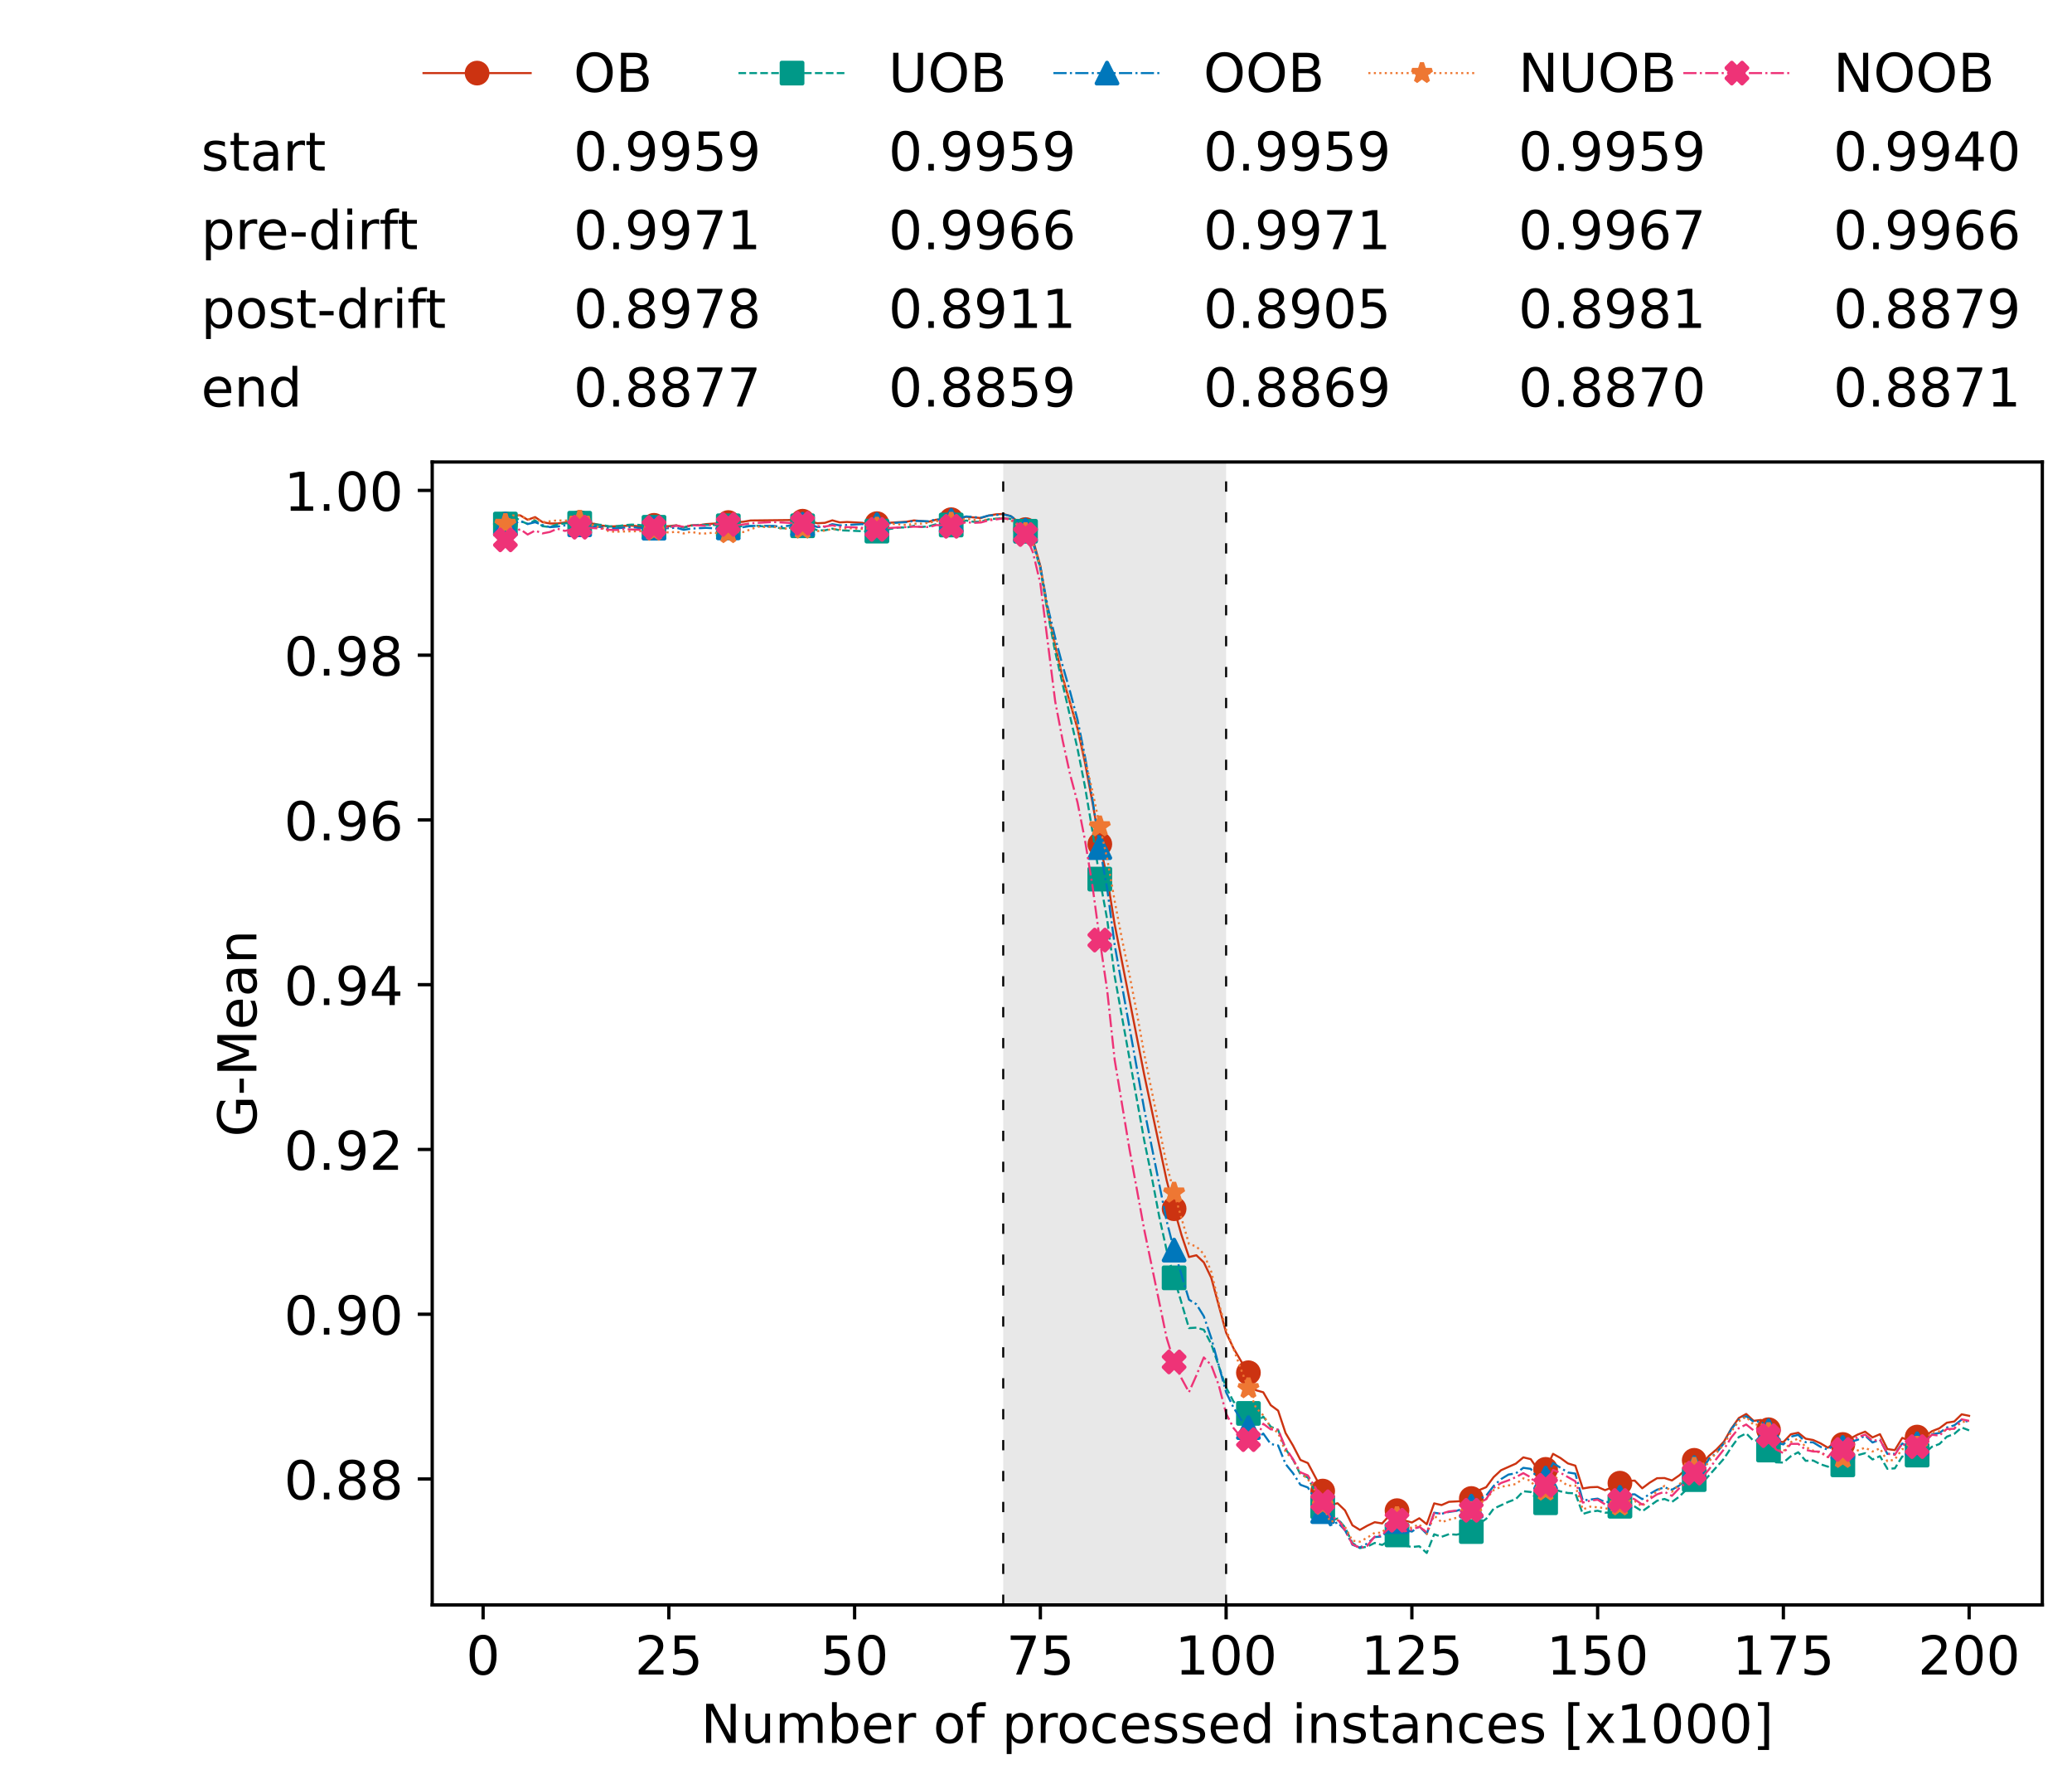 <?xml version="1.0" encoding="utf-8" standalone="no"?>
<!DOCTYPE svg PUBLIC "-//W3C//DTD SVG 1.1//EN"
  "http://www.w3.org/Graphics/SVG/1.1/DTD/svg11.dtd">
<!-- Created with matplotlib (https://matplotlib.org/) -->
<svg height="432.615pt" version="1.1" viewBox="0 0 502.65 432.615" width="502.65pt" xmlns="http://www.w3.org/2000/svg" xmlns:xlink="http://www.w3.org/1999/xlink">
 <defs>
  <style type="text/css">*{stroke-linecap:butt;stroke-linejoin:round;}</style>
 </defs>
 <g id="figure_1">
  <g id="patch_1">
   <path d="M 0 432.615 
L 502.65 432.615 
L 502.65 0 
L 0 0 
z
" style="fill:#ffffff;"/>
  </g>
  <g id="axes_1">
   <g id="patch_2">
    <path d="M 104.85 389.252 
L 495.45 389.252 
L 495.45 112.052 
L 104.85 112.052 
z
" style="fill:#ffffff;"/>
   </g>
   <g id="patch_3">
    <path clip-path="url(#pe94d27f5c4)" d="M 297.446 389.252 
L 297.446 112.052 
L 243.372 112.052 
L 243.372 389.252 
z
" style="fill:#d3d3d3;opacity:0.5;"/>
   </g>
   <g id="matplotlib.axis_1">
    <g id="xtick_1">
     <g id="line2d_1">
      <defs>
       <path d="M 0 0 
L 0 3.5 
" id="mdc44302f2e" style="stroke:#000000;stroke-width:0.8;"/>
      </defs>
      <g>
       <use style="stroke:#000000;stroke-width:0.8;" x="117.197" xlink:href="#mdc44302f2e" y="389.252"/>
      </g>
     </g>
     <g id="text_1">
      <!-- 0 -->
      <g transform="translate(113.061 406.13)scale(0.13 -0.13)">
       <defs>
        <path d="M 31.781 66.406 
Q 24.172 66.406 20.328 58.906 
Q 16.5 51.422 16.5 36.375 
Q 16.5 21.391 20.328 13.891 
Q 24.172 6.391 31.781 6.391 
Q 39.453 6.391 43.281 13.891 
Q 47.125 21.391 47.125 36.375 
Q 47.125 51.422 43.281 58.906 
Q 39.453 66.406 31.781 66.406 
z
M 31.781 74.219 
Q 44.047 74.219 50.516 64.516 
Q 56.984 54.828 56.984 36.375 
Q 56.984 17.969 50.516 8.266 
Q 44.047 -1.422 31.781 -1.422 
Q 19.531 -1.422 13.062 8.266 
Q 6.594 17.969 6.594 36.375 
Q 6.594 54.828 13.062 64.516 
Q 19.531 74.219 31.781 74.219 
z
" id="DejaVuSans-48"/>
       </defs>
       <use xlink:href="#DejaVuSans-48"/>
      </g>
     </g>
    </g>
    <g id="xtick_2">
     <g id="line2d_2">
      <g>
       <use style="stroke:#000000;stroke-width:0.8;" x="162.259" xlink:href="#mdc44302f2e" y="389.252"/>
      </g>
     </g>
     <g id="text_2">
      <!-- 25 -->
      <g transform="translate(153.988 406.13)scale(0.13 -0.13)">
       <defs>
        <path d="M 19.188 8.297 
L 53.609 8.297 
L 53.609 0 
L 7.328 0 
L 7.328 8.297 
Q 12.938 14.109 22.625 23.891 
Q 32.328 33.688 34.812 36.531 
Q 39.547 41.844 41.422 45.531 
Q 43.312 49.219 43.312 52.781 
Q 43.312 58.594 39.234 62.25 
Q 35.156 65.922 28.609 65.922 
Q 23.969 65.922 18.812 64.312 
Q 13.672 62.703 7.812 59.422 
L 7.812 69.391 
Q 13.766 71.781 18.938 73 
Q 24.125 74.219 28.422 74.219 
Q 39.75 74.219 46.484 68.547 
Q 53.219 62.891 53.219 53.422 
Q 53.219 48.922 51.531 44.891 
Q 49.859 40.875 45.406 35.406 
Q 44.188 33.984 37.641 27.219 
Q 31.109 20.453 19.188 8.297 
z
" id="DejaVuSans-50"/>
        <path d="M 10.797 72.906 
L 49.516 72.906 
L 49.516 64.594 
L 19.828 64.594 
L 19.828 46.734 
Q 21.969 47.469 24.109 47.828 
Q 26.266 48.188 28.422 48.188 
Q 40.625 48.188 47.75 41.5 
Q 54.891 34.812 54.891 23.391 
Q 54.891 11.625 47.562 5.094 
Q 40.234 -1.422 26.906 -1.422 
Q 22.312 -1.422 17.547 -0.641 
Q 12.797 0.141 7.719 1.703 
L 7.719 11.625 
Q 12.109 9.234 16.797 8.062 
Q 21.484 6.891 26.703 6.891 
Q 35.156 6.891 40.078 11.328 
Q 45.016 15.766 45.016 23.391 
Q 45.016 31 40.078 35.438 
Q 35.156 39.891 26.703 39.891 
Q 22.75 39.891 18.812 39.016 
Q 14.891 38.141 10.797 36.281 
z
" id="DejaVuSans-53"/>
       </defs>
       <use xlink:href="#DejaVuSans-50"/>
       <use x="63.623" xlink:href="#DejaVuSans-53"/>
      </g>
     </g>
    </g>
    <g id="xtick_3">
     <g id="line2d_3">
      <g>
       <use style="stroke:#000000;stroke-width:0.8;" x="207.322" xlink:href="#mdc44302f2e" y="389.252"/>
      </g>
     </g>
     <g id="text_3">
      <!-- 50 -->
      <g transform="translate(199.05 406.13)scale(0.13 -0.13)">
       <use xlink:href="#DejaVuSans-53"/>
       <use x="63.623" xlink:href="#DejaVuSans-48"/>
      </g>
     </g>
    </g>
    <g id="xtick_4">
     <g id="line2d_4">
      <g>
       <use style="stroke:#000000;stroke-width:0.8;" x="252.384" xlink:href="#mdc44302f2e" y="389.252"/>
      </g>
     </g>
     <g id="text_4">
      <!-- 75 -->
      <g transform="translate(244.113 406.13)scale(0.13 -0.13)">
       <defs>
        <path d="M 8.203 72.906 
L 55.078 72.906 
L 55.078 68.703 
L 28.609 0 
L 18.312 0 
L 43.219 64.594 
L 8.203 64.594 
z
" id="DejaVuSans-55"/>
       </defs>
       <use xlink:href="#DejaVuSans-55"/>
       <use x="63.623" xlink:href="#DejaVuSans-53"/>
      </g>
     </g>
    </g>
    <g id="xtick_5">
     <g id="line2d_5">
      <g>
       <use style="stroke:#000000;stroke-width:0.8;" x="297.446" xlink:href="#mdc44302f2e" y="389.252"/>
      </g>
     </g>
     <g id="text_5">
      <!-- 100 -->
      <g transform="translate(285.039 406.13)scale(0.13 -0.13)">
       <defs>
        <path d="M 12.406 8.297 
L 28.516 8.297 
L 28.516 63.922 
L 10.984 60.406 
L 10.984 69.391 
L 28.422 72.906 
L 38.281 72.906 
L 38.281 8.297 
L 54.391 8.297 
L 54.391 0 
L 12.406 0 
z
" id="DejaVuSans-49"/>
       </defs>
       <use xlink:href="#DejaVuSans-49"/>
       <use x="63.623" xlink:href="#DejaVuSans-48"/>
       <use x="127.246" xlink:href="#DejaVuSans-48"/>
      </g>
     </g>
    </g>
    <g id="xtick_6">
     <g id="line2d_6">
      <g>
       <use style="stroke:#000000;stroke-width:0.8;" x="342.509" xlink:href="#mdc44302f2e" y="389.252"/>
      </g>
     </g>
     <g id="text_6">
      <!-- 125 -->
      <g transform="translate(330.102 406.13)scale(0.13 -0.13)">
       <use xlink:href="#DejaVuSans-49"/>
       <use x="63.623" xlink:href="#DejaVuSans-50"/>
       <use x="127.246" xlink:href="#DejaVuSans-53"/>
      </g>
     </g>
    </g>
    <g id="xtick_7">
     <g id="line2d_7">
      <g>
       <use style="stroke:#000000;stroke-width:0.8;" x="387.571" xlink:href="#mdc44302f2e" y="389.252"/>
      </g>
     </g>
     <g id="text_7">
      <!-- 150 -->
      <g transform="translate(375.164 406.13)scale(0.13 -0.13)">
       <use xlink:href="#DejaVuSans-49"/>
       <use x="63.623" xlink:href="#DejaVuSans-53"/>
       <use x="127.246" xlink:href="#DejaVuSans-48"/>
      </g>
     </g>
    </g>
    <g id="xtick_8">
     <g id="line2d_8">
      <g>
       <use style="stroke:#000000;stroke-width:0.8;" x="432.633" xlink:href="#mdc44302f2e" y="389.252"/>
      </g>
     </g>
     <g id="text_8">
      <!-- 175 -->
      <g transform="translate(420.226 406.13)scale(0.13 -0.13)">
       <use xlink:href="#DejaVuSans-49"/>
       <use x="63.623" xlink:href="#DejaVuSans-55"/>
       <use x="127.246" xlink:href="#DejaVuSans-53"/>
      </g>
     </g>
    </g>
    <g id="xtick_9">
     <g id="line2d_9">
      <g>
       <use style="stroke:#000000;stroke-width:0.8;" x="477.695" xlink:href="#mdc44302f2e" y="389.252"/>
      </g>
     </g>
     <g id="text_9">
      <!-- 200 -->
      <g transform="translate(465.289 406.13)scale(0.13 -0.13)">
       <use xlink:href="#DejaVuSans-50"/>
       <use x="63.623" xlink:href="#DejaVuSans-48"/>
       <use x="127.246" xlink:href="#DejaVuSans-48"/>
      </g>
     </g>
    </g>
    <g id="text_10">
     <!-- Number of processed instances [x1000] -->
     <g transform="translate(170.025 422.711)scale(0.13 -0.13)">
      <defs>
       <path d="M 9.812 72.906 
L 23.094 72.906 
L 55.422 11.922 
L 55.422 72.906 
L 64.984 72.906 
L 64.984 0 
L 51.703 0 
L 19.391 60.984 
L 19.391 0 
L 9.812 0 
z
" id="DejaVuSans-78"/>
       <path d="M 8.5 21.578 
L 8.5 54.688 
L 17.484 54.688 
L 17.484 21.922 
Q 17.484 14.156 20.5 10.266 
Q 23.531 6.391 29.594 6.391 
Q 36.859 6.391 41.078 11.031 
Q 45.312 15.672 45.312 23.688 
L 45.312 54.688 
L 54.297 54.688 
L 54.297 0 
L 45.312 0 
L 45.312 8.406 
Q 42.047 3.422 37.719 1 
Q 33.406 -1.422 27.688 -1.422 
Q 18.266 -1.422 13.375 4.438 
Q 8.5 10.297 8.5 21.578 
z
M 31.109 56 
z
" id="DejaVuSans-117"/>
       <path d="M 52 44.188 
Q 55.375 50.25 60.062 53.125 
Q 64.75 56 71.094 56 
Q 79.641 56 84.281 50.016 
Q 88.922 44.047 88.922 33.016 
L 88.922 0 
L 79.891 0 
L 79.891 32.719 
Q 79.891 40.578 77.094 44.375 
Q 74.312 48.188 68.609 48.188 
Q 61.625 48.188 57.562 43.547 
Q 53.516 38.922 53.516 30.906 
L 53.516 0 
L 44.484 0 
L 44.484 32.719 
Q 44.484 40.625 41.703 44.406 
Q 38.922 48.188 33.109 48.188 
Q 26.219 48.188 22.156 43.531 
Q 18.109 38.875 18.109 30.906 
L 18.109 0 
L 9.078 0 
L 9.078 54.688 
L 18.109 54.688 
L 18.109 46.188 
Q 21.188 51.219 25.484 53.609 
Q 29.781 56 35.688 56 
Q 41.656 56 45.828 52.969 
Q 50 49.953 52 44.188 
z
" id="DejaVuSans-109"/>
       <path d="M 48.688 27.297 
Q 48.688 37.203 44.609 42.844 
Q 40.531 48.484 33.406 48.484 
Q 26.266 48.484 22.188 42.844 
Q 18.109 37.203 18.109 27.297 
Q 18.109 17.391 22.188 11.75 
Q 26.266 6.109 33.406 6.109 
Q 40.531 6.109 44.609 11.75 
Q 48.688 17.391 48.688 27.297 
z
M 18.109 46.391 
Q 20.953 51.266 25.266 53.625 
Q 29.594 56 35.594 56 
Q 45.562 56 51.781 48.094 
Q 58.016 40.188 58.016 27.297 
Q 58.016 14.406 51.781 6.484 
Q 45.562 -1.422 35.594 -1.422 
Q 29.594 -1.422 25.266 0.953 
Q 20.953 3.328 18.109 8.203 
L 18.109 0 
L 9.078 0 
L 9.078 75.984 
L 18.109 75.984 
z
" id="DejaVuSans-98"/>
       <path d="M 56.203 29.594 
L 56.203 25.203 
L 14.891 25.203 
Q 15.484 15.922 20.484 11.062 
Q 25.484 6.203 34.422 6.203 
Q 39.594 6.203 44.453 7.469 
Q 49.312 8.734 54.109 11.281 
L 54.109 2.781 
Q 49.266 0.734 44.188 -0.344 
Q 39.109 -1.422 33.891 -1.422 
Q 20.797 -1.422 13.156 6.188 
Q 5.516 13.812 5.516 26.812 
Q 5.516 40.234 12.766 48.109 
Q 20.016 56 32.328 56 
Q 43.359 56 49.781 48.891 
Q 56.203 41.797 56.203 29.594 
z
M 47.219 32.234 
Q 47.125 39.594 43.094 43.984 
Q 39.062 48.391 32.422 48.391 
Q 24.906 48.391 20.391 44.141 
Q 15.875 39.891 15.188 32.172 
z
" id="DejaVuSans-101"/>
       <path d="M 41.109 46.297 
Q 39.594 47.172 37.812 47.578 
Q 36.031 48 33.891 48 
Q 26.266 48 22.188 43.047 
Q 18.109 38.094 18.109 28.812 
L 18.109 0 
L 9.078 0 
L 9.078 54.688 
L 18.109 54.688 
L 18.109 46.188 
Q 20.953 51.172 25.484 53.578 
Q 30.031 56 36.531 56 
Q 37.453 56 38.578 55.875 
Q 39.703 55.766 41.062 55.516 
z
" id="DejaVuSans-114"/>
       <path id="DejaVuSans-32"/>
       <path d="M 30.609 48.391 
Q 23.391 48.391 19.188 42.75 
Q 14.984 37.109 14.984 27.297 
Q 14.984 17.484 19.156 11.844 
Q 23.344 6.203 30.609 6.203 
Q 37.797 6.203 41.984 11.859 
Q 46.188 17.531 46.188 27.297 
Q 46.188 37.016 41.984 42.703 
Q 37.797 48.391 30.609 48.391 
z
M 30.609 56 
Q 42.328 56 49.016 48.375 
Q 55.719 40.766 55.719 27.297 
Q 55.719 13.875 49.016 6.219 
Q 42.328 -1.422 30.609 -1.422 
Q 18.844 -1.422 12.172 6.219 
Q 5.516 13.875 5.516 27.297 
Q 5.516 40.766 12.172 48.375 
Q 18.844 56 30.609 56 
z
" id="DejaVuSans-111"/>
       <path d="M 37.109 75.984 
L 37.109 68.5 
L 28.516 68.5 
Q 23.688 68.5 21.797 66.547 
Q 19.922 64.594 19.922 59.516 
L 19.922 54.688 
L 34.719 54.688 
L 34.719 47.703 
L 19.922 47.703 
L 19.922 0 
L 10.891 0 
L 10.891 47.703 
L 2.297 47.703 
L 2.297 54.688 
L 10.891 54.688 
L 10.891 58.5 
Q 10.891 67.625 15.141 71.797 
Q 19.391 75.984 28.609 75.984 
z
" id="DejaVuSans-102"/>
       <path d="M 18.109 8.203 
L 18.109 -20.797 
L 9.078 -20.797 
L 9.078 54.688 
L 18.109 54.688 
L 18.109 46.391 
Q 20.953 51.266 25.266 53.625 
Q 29.594 56 35.594 56 
Q 45.562 56 51.781 48.094 
Q 58.016 40.188 58.016 27.297 
Q 58.016 14.406 51.781 6.484 
Q 45.562 -1.422 35.594 -1.422 
Q 29.594 -1.422 25.266 0.953 
Q 20.953 3.328 18.109 8.203 
z
M 48.688 27.297 
Q 48.688 37.203 44.609 42.844 
Q 40.531 48.484 33.406 48.484 
Q 26.266 48.484 22.188 42.844 
Q 18.109 37.203 18.109 27.297 
Q 18.109 17.391 22.188 11.75 
Q 26.266 6.109 33.406 6.109 
Q 40.531 6.109 44.609 11.75 
Q 48.688 17.391 48.688 27.297 
z
" id="DejaVuSans-112"/>
       <path d="M 48.781 52.594 
L 48.781 44.188 
Q 44.969 46.297 41.141 47.344 
Q 37.312 48.391 33.406 48.391 
Q 24.656 48.391 19.812 42.844 
Q 14.984 37.312 14.984 27.297 
Q 14.984 17.281 19.812 11.734 
Q 24.656 6.203 33.406 6.203 
Q 37.312 6.203 41.141 7.25 
Q 44.969 8.297 48.781 10.406 
L 48.781 2.094 
Q 45.016 0.344 40.984 -0.531 
Q 36.969 -1.422 32.422 -1.422 
Q 20.062 -1.422 12.781 6.344 
Q 5.516 14.109 5.516 27.297 
Q 5.516 40.672 12.859 48.328 
Q 20.219 56 33.016 56 
Q 37.156 56 41.109 55.141 
Q 45.062 54.297 48.781 52.594 
z
" id="DejaVuSans-99"/>
       <path d="M 44.281 53.078 
L 44.281 44.578 
Q 40.484 46.531 36.375 47.5 
Q 32.281 48.484 27.875 48.484 
Q 21.188 48.484 17.844 46.438 
Q 14.5 44.391 14.5 40.281 
Q 14.5 37.156 16.891 35.375 
Q 19.281 33.594 26.516 31.984 
L 29.594 31.297 
Q 39.156 29.25 43.188 25.516 
Q 47.219 21.781 47.219 15.094 
Q 47.219 7.469 41.188 3.016 
Q 35.156 -1.422 24.609 -1.422 
Q 20.219 -1.422 15.453 -0.562 
Q 10.688 0.297 5.422 2 
L 5.422 11.281 
Q 10.406 8.688 15.234 7.391 
Q 20.062 6.109 24.812 6.109 
Q 31.156 6.109 34.562 8.281 
Q 37.984 10.453 37.984 14.406 
Q 37.984 18.062 35.516 20.016 
Q 33.062 21.969 24.703 23.781 
L 21.578 24.516 
Q 13.234 26.266 9.516 29.906 
Q 5.812 33.547 5.812 39.891 
Q 5.812 47.609 11.281 51.797 
Q 16.75 56 26.812 56 
Q 31.781 56 36.172 55.266 
Q 40.578 54.547 44.281 53.078 
z
" id="DejaVuSans-115"/>
       <path d="M 45.406 46.391 
L 45.406 75.984 
L 54.391 75.984 
L 54.391 0 
L 45.406 0 
L 45.406 8.203 
Q 42.578 3.328 38.25 0.953 
Q 33.938 -1.422 27.875 -1.422 
Q 17.969 -1.422 11.734 6.484 
Q 5.516 14.406 5.516 27.297 
Q 5.516 40.188 11.734 48.094 
Q 17.969 56 27.875 56 
Q 33.938 56 38.25 53.625 
Q 42.578 51.266 45.406 46.391 
z
M 14.797 27.297 
Q 14.797 17.391 18.875 11.75 
Q 22.953 6.109 30.078 6.109 
Q 37.203 6.109 41.297 11.75 
Q 45.406 17.391 45.406 27.297 
Q 45.406 37.203 41.297 42.844 
Q 37.203 48.484 30.078 48.484 
Q 22.953 48.484 18.875 42.844 
Q 14.797 37.203 14.797 27.297 
z
" id="DejaVuSans-100"/>
       <path d="M 9.422 54.688 
L 18.406 54.688 
L 18.406 0 
L 9.422 0 
z
M 9.422 75.984 
L 18.406 75.984 
L 18.406 64.594 
L 9.422 64.594 
z
" id="DejaVuSans-105"/>
       <path d="M 54.891 33.016 
L 54.891 0 
L 45.906 0 
L 45.906 32.719 
Q 45.906 40.484 42.875 44.328 
Q 39.844 48.188 33.797 48.188 
Q 26.516 48.188 22.312 43.547 
Q 18.109 38.922 18.109 30.906 
L 18.109 0 
L 9.078 0 
L 9.078 54.688 
L 18.109 54.688 
L 18.109 46.188 
Q 21.344 51.125 25.703 53.562 
Q 30.078 56 35.797 56 
Q 45.219 56 50.047 50.172 
Q 54.891 44.344 54.891 33.016 
z
" id="DejaVuSans-110"/>
       <path d="M 18.312 70.219 
L 18.312 54.688 
L 36.812 54.688 
L 36.812 47.703 
L 18.312 47.703 
L 18.312 18.016 
Q 18.312 11.328 20.141 9.422 
Q 21.969 7.516 27.594 7.516 
L 36.812 7.516 
L 36.812 0 
L 27.594 0 
Q 17.188 0 13.234 3.875 
Q 9.281 7.766 9.281 18.016 
L 9.281 47.703 
L 2.688 47.703 
L 2.688 54.688 
L 9.281 54.688 
L 9.281 70.219 
z
" id="DejaVuSans-116"/>
       <path d="M 34.281 27.484 
Q 23.391 27.484 19.188 25 
Q 14.984 22.516 14.984 16.5 
Q 14.984 11.719 18.141 8.906 
Q 21.297 6.109 26.703 6.109 
Q 34.188 6.109 38.703 11.406 
Q 43.219 16.703 43.219 25.484 
L 43.219 27.484 
z
M 52.203 31.203 
L 52.203 0 
L 43.219 0 
L 43.219 8.297 
Q 40.141 3.328 35.547 0.953 
Q 30.953 -1.422 24.312 -1.422 
Q 15.922 -1.422 10.953 3.297 
Q 6 8.016 6 15.922 
Q 6 25.141 12.172 29.828 
Q 18.359 34.516 30.609 34.516 
L 43.219 34.516 
L 43.219 35.406 
Q 43.219 41.609 39.141 45 
Q 35.062 48.391 27.688 48.391 
Q 23 48.391 18.547 47.266 
Q 14.109 46.141 10.016 43.891 
L 10.016 52.203 
Q 14.938 54.109 19.578 55.047 
Q 24.219 56 28.609 56 
Q 40.484 56 46.344 49.844 
Q 52.203 43.703 52.203 31.203 
z
" id="DejaVuSans-97"/>
       <path d="M 8.594 75.984 
L 29.297 75.984 
L 29.297 69 
L 17.578 69 
L 17.578 -6.203 
L 29.297 -6.203 
L 29.297 -13.188 
L 8.594 -13.188 
z
" id="DejaVuSans-91"/>
       <path d="M 54.891 54.688 
L 35.109 28.078 
L 55.906 0 
L 45.312 0 
L 29.391 21.484 
L 13.484 0 
L 2.875 0 
L 24.125 28.609 
L 4.688 54.688 
L 15.281 54.688 
L 29.781 35.203 
L 44.281 54.688 
z
" id="DejaVuSans-120"/>
       <path d="M 30.422 75.984 
L 30.422 -13.188 
L 9.719 -13.188 
L 9.719 -6.203 
L 21.391 -6.203 
L 21.391 69 
L 9.719 69 
L 9.719 75.984 
z
" id="DejaVuSans-93"/>
      </defs>
      <use xlink:href="#DejaVuSans-78"/>
      <use x="74.805" xlink:href="#DejaVuSans-117"/>
      <use x="138.184" xlink:href="#DejaVuSans-109"/>
      <use x="235.596" xlink:href="#DejaVuSans-98"/>
      <use x="299.072" xlink:href="#DejaVuSans-101"/>
      <use x="360.596" xlink:href="#DejaVuSans-114"/>
      <use x="401.709" xlink:href="#DejaVuSans-32"/>
      <use x="433.496" xlink:href="#DejaVuSans-111"/>
      <use x="494.678" xlink:href="#DejaVuSans-102"/>
      <use x="529.883" xlink:href="#DejaVuSans-32"/>
      <use x="561.67" xlink:href="#DejaVuSans-112"/>
      <use x="625.146" xlink:href="#DejaVuSans-114"/>
      <use x="664.01" xlink:href="#DejaVuSans-111"/>
      <use x="725.191" xlink:href="#DejaVuSans-99"/>
      <use x="780.172" xlink:href="#DejaVuSans-101"/>
      <use x="841.695" xlink:href="#DejaVuSans-115"/>
      <use x="893.795" xlink:href="#DejaVuSans-115"/>
      <use x="945.895" xlink:href="#DejaVuSans-101"/>
      <use x="1007.418" xlink:href="#DejaVuSans-100"/>
      <use x="1070.895" xlink:href="#DejaVuSans-32"/>
      <use x="1102.682" xlink:href="#DejaVuSans-105"/>
      <use x="1130.465" xlink:href="#DejaVuSans-110"/>
      <use x="1193.844" xlink:href="#DejaVuSans-115"/>
      <use x="1245.943" xlink:href="#DejaVuSans-116"/>
      <use x="1285.152" xlink:href="#DejaVuSans-97"/>
      <use x="1346.432" xlink:href="#DejaVuSans-110"/>
      <use x="1409.811" xlink:href="#DejaVuSans-99"/>
      <use x="1464.791" xlink:href="#DejaVuSans-101"/>
      <use x="1526.314" xlink:href="#DejaVuSans-115"/>
      <use x="1578.414" xlink:href="#DejaVuSans-32"/>
      <use x="1610.201" xlink:href="#DejaVuSans-91"/>
      <use x="1649.215" xlink:href="#DejaVuSans-120"/>
      <use x="1708.395" xlink:href="#DejaVuSans-49"/>
      <use x="1772.018" xlink:href="#DejaVuSans-48"/>
      <use x="1835.641" xlink:href="#DejaVuSans-48"/>
      <use x="1899.264" xlink:href="#DejaVuSans-48"/>
      <use x="1962.887" xlink:href="#DejaVuSans-93"/>
     </g>
    </g>
   </g>
   <g id="matplotlib.axis_2">
    <g id="ytick_1">
     <g id="line2d_10">
      <defs>
       <path d="M 0 0 
L -3.5 0 
" id="mf31b452fb4" style="stroke:#000000;stroke-width:0.8;"/>
      </defs>
      <g>
       <use style="stroke:#000000;stroke-width:0.8;" x="104.85" xlink:href="#mf31b452fb4" y="358.703"/>
      </g>
     </g>
     <g id="text_11">
      <!-- 0.88 -->
      <g transform="translate(68.905 363.642)scale(0.13 -0.13)">
       <defs>
        <path d="M 10.688 12.406 
L 21 12.406 
L 21 0 
L 10.688 0 
z
" id="DejaVuSans-46"/>
        <path d="M 31.781 34.625 
Q 24.75 34.625 20.719 30.859 
Q 16.703 27.094 16.703 20.516 
Q 16.703 13.922 20.719 10.156 
Q 24.75 6.391 31.781 6.391 
Q 38.812 6.391 42.859 10.172 
Q 46.922 13.969 46.922 20.516 
Q 46.922 27.094 42.891 30.859 
Q 38.875 34.625 31.781 34.625 
z
M 21.922 38.812 
Q 15.578 40.375 12.031 44.719 
Q 8.5 49.078 8.5 55.328 
Q 8.5 64.062 14.719 69.141 
Q 20.953 74.219 31.781 74.219 
Q 42.672 74.219 48.875 69.141 
Q 55.078 64.062 55.078 55.328 
Q 55.078 49.078 51.531 44.719 
Q 48 40.375 41.703 38.812 
Q 48.828 37.156 52.797 32.312 
Q 56.781 27.484 56.781 20.516 
Q 56.781 9.906 50.312 4.234 
Q 43.844 -1.422 31.781 -1.422 
Q 19.734 -1.422 13.25 4.234 
Q 6.781 9.906 6.781 20.516 
Q 6.781 27.484 10.781 32.312 
Q 14.797 37.156 21.922 38.812 
z
M 18.312 54.391 
Q 18.312 48.734 21.844 45.562 
Q 25.391 42.391 31.781 42.391 
Q 38.141 42.391 41.719 45.562 
Q 45.312 48.734 45.312 54.391 
Q 45.312 60.062 41.719 63.234 
Q 38.141 66.406 31.781 66.406 
Q 25.391 66.406 21.844 63.234 
Q 18.312 60.062 18.312 54.391 
z
" id="DejaVuSans-56"/>
       </defs>
       <use xlink:href="#DejaVuSans-48"/>
       <use x="63.623" xlink:href="#DejaVuSans-46"/>
       <use x="95.41" xlink:href="#DejaVuSans-56"/>
       <use x="159.033" xlink:href="#DejaVuSans-56"/>
      </g>
     </g>
    </g>
    <g id="ytick_2">
     <g id="line2d_11">
      <g>
       <use style="stroke:#000000;stroke-width:0.8;" x="104.85" xlink:href="#mf31b452fb4" y="318.743"/>
      </g>
     </g>
     <g id="text_12">
      <!-- 0.90 -->
      <g transform="translate(68.905 323.682)scale(0.13 -0.13)">
       <defs>
        <path d="M 10.984 1.516 
L 10.984 10.5 
Q 14.703 8.734 18.5 7.812 
Q 22.312 6.891 25.984 6.891 
Q 35.75 6.891 40.891 13.453 
Q 46.047 20.016 46.781 33.406 
Q 43.953 29.203 39.594 26.953 
Q 35.25 24.703 29.984 24.703 
Q 19.047 24.703 12.672 31.312 
Q 6.297 37.938 6.297 49.422 
Q 6.297 60.641 12.938 67.422 
Q 19.578 74.219 30.609 74.219 
Q 43.266 74.219 49.922 64.516 
Q 56.594 54.828 56.594 36.375 
Q 56.594 19.141 48.406 8.859 
Q 40.234 -1.422 26.422 -1.422 
Q 22.703 -1.422 18.891 -0.688 
Q 15.094 0.047 10.984 1.516 
z
M 30.609 32.422 
Q 37.25 32.422 41.125 36.953 
Q 45.016 41.5 45.016 49.422 
Q 45.016 57.281 41.125 61.844 
Q 37.25 66.406 30.609 66.406 
Q 23.969 66.406 20.094 61.844 
Q 16.219 57.281 16.219 49.422 
Q 16.219 41.5 20.094 36.953 
Q 23.969 32.422 30.609 32.422 
z
" id="DejaVuSans-57"/>
       </defs>
       <use xlink:href="#DejaVuSans-48"/>
       <use x="63.623" xlink:href="#DejaVuSans-46"/>
       <use x="95.41" xlink:href="#DejaVuSans-57"/>
       <use x="159.033" xlink:href="#DejaVuSans-48"/>
      </g>
     </g>
    </g>
    <g id="ytick_3">
     <g id="line2d_12">
      <g>
       <use style="stroke:#000000;stroke-width:0.8;" x="104.85" xlink:href="#mf31b452fb4" y="278.782"/>
      </g>
     </g>
     <g id="text_13">
      <!-- 0.92 -->
      <g transform="translate(68.905 283.721)scale(0.13 -0.13)">
       <use xlink:href="#DejaVuSans-48"/>
       <use x="63.623" xlink:href="#DejaVuSans-46"/>
       <use x="95.41" xlink:href="#DejaVuSans-57"/>
       <use x="159.033" xlink:href="#DejaVuSans-50"/>
      </g>
     </g>
    </g>
    <g id="ytick_4">
     <g id="line2d_13">
      <g>
       <use style="stroke:#000000;stroke-width:0.8;" x="104.85" xlink:href="#mf31b452fb4" y="238.822"/>
      </g>
     </g>
     <g id="text_14">
      <!-- 0.94 -->
      <g transform="translate(68.905 243.761)scale(0.13 -0.13)">
       <defs>
        <path d="M 37.797 64.312 
L 12.891 25.391 
L 37.797 25.391 
z
M 35.203 72.906 
L 47.609 72.906 
L 47.609 25.391 
L 58.016 25.391 
L 58.016 17.188 
L 47.609 17.188 
L 47.609 0 
L 37.797 0 
L 37.797 17.188 
L 4.891 17.188 
L 4.891 26.703 
z
" id="DejaVuSans-52"/>
       </defs>
       <use xlink:href="#DejaVuSans-48"/>
       <use x="63.623" xlink:href="#DejaVuSans-46"/>
       <use x="95.41" xlink:href="#DejaVuSans-57"/>
       <use x="159.033" xlink:href="#DejaVuSans-52"/>
      </g>
     </g>
    </g>
    <g id="ytick_5">
     <g id="line2d_14">
      <g>
       <use style="stroke:#000000;stroke-width:0.8;" x="104.85" xlink:href="#mf31b452fb4" y="198.862"/>
      </g>
     </g>
     <g id="text_15">
      <!-- 0.96 -->
      <g transform="translate(68.905 203.801)scale(0.13 -0.13)">
       <defs>
        <path d="M 33.016 40.375 
Q 26.375 40.375 22.484 35.828 
Q 18.609 31.297 18.609 23.391 
Q 18.609 15.531 22.484 10.953 
Q 26.375 6.391 33.016 6.391 
Q 39.656 6.391 43.531 10.953 
Q 47.406 15.531 47.406 23.391 
Q 47.406 31.297 43.531 35.828 
Q 39.656 40.375 33.016 40.375 
z
M 52.594 71.297 
L 52.594 62.312 
Q 48.875 64.062 45.094 64.984 
Q 41.312 65.922 37.594 65.922 
Q 27.828 65.922 22.672 59.328 
Q 17.531 52.734 16.797 39.406 
Q 19.672 43.656 24.016 45.922 
Q 28.375 48.188 33.594 48.188 
Q 44.578 48.188 50.953 41.516 
Q 57.328 34.859 57.328 23.391 
Q 57.328 12.156 50.688 5.359 
Q 44.047 -1.422 33.016 -1.422 
Q 20.359 -1.422 13.672 8.266 
Q 6.984 17.969 6.984 36.375 
Q 6.984 53.656 15.188 63.938 
Q 23.391 74.219 37.203 74.219 
Q 40.922 74.219 44.703 73.484 
Q 48.484 72.75 52.594 71.297 
z
" id="DejaVuSans-54"/>
       </defs>
       <use xlink:href="#DejaVuSans-48"/>
       <use x="63.623" xlink:href="#DejaVuSans-46"/>
       <use x="95.41" xlink:href="#DejaVuSans-57"/>
       <use x="159.033" xlink:href="#DejaVuSans-54"/>
      </g>
     </g>
    </g>
    <g id="ytick_6">
     <g id="line2d_15">
      <g>
       <use style="stroke:#000000;stroke-width:0.8;" x="104.85" xlink:href="#mf31b452fb4" y="158.901"/>
      </g>
     </g>
     <g id="text_16">
      <!-- 0.98 -->
      <g transform="translate(68.905 163.84)scale(0.13 -0.13)">
       <use xlink:href="#DejaVuSans-48"/>
       <use x="63.623" xlink:href="#DejaVuSans-46"/>
       <use x="95.41" xlink:href="#DejaVuSans-57"/>
       <use x="159.033" xlink:href="#DejaVuSans-56"/>
      </g>
     </g>
    </g>
    <g id="ytick_7">
     <g id="line2d_16">
      <g>
       <use style="stroke:#000000;stroke-width:0.8;" x="104.85" xlink:href="#mf31b452fb4" y="118.941"/>
      </g>
     </g>
     <g id="text_17">
      <!-- 1.00 -->
      <g transform="translate(68.905 123.88)scale(0.13 -0.13)">
       <use xlink:href="#DejaVuSans-49"/>
       <use x="63.623" xlink:href="#DejaVuSans-46"/>
       <use x="95.41" xlink:href="#DejaVuSans-48"/>
       <use x="159.033" xlink:href="#DejaVuSans-48"/>
      </g>
     </g>
    </g>
    <g id="text_18">
     <!-- G-Mean -->
     <g transform="translate(62.201 275.744)rotate(-90)scale(0.13 -0.13)">
      <defs>
       <path d="M 59.516 10.406 
L 59.516 29.984 
L 43.406 29.984 
L 43.406 38.094 
L 69.281 38.094 
L 69.281 6.781 
Q 63.578 2.734 56.688 0.656 
Q 49.812 -1.422 42 -1.422 
Q 24.906 -1.422 15.25 8.562 
Q 5.609 18.562 5.609 36.375 
Q 5.609 54.25 15.25 64.234 
Q 24.906 74.219 42 74.219 
Q 49.125 74.219 55.547 72.453 
Q 61.969 70.703 67.391 67.281 
L 67.391 56.781 
Q 61.922 61.422 55.766 63.766 
Q 49.609 66.109 42.828 66.109 
Q 29.438 66.109 22.719 58.641 
Q 16.016 51.172 16.016 36.375 
Q 16.016 21.625 22.719 14.156 
Q 29.438 6.688 42.828 6.688 
Q 48.047 6.688 52.141 7.594 
Q 56.25 8.5 59.516 10.406 
z
" id="DejaVuSans-71"/>
       <path d="M 4.891 31.391 
L 31.203 31.391 
L 31.203 23.391 
L 4.891 23.391 
z
" id="DejaVuSans-45"/>
       <path d="M 9.812 72.906 
L 24.516 72.906 
L 43.109 23.297 
L 61.812 72.906 
L 76.516 72.906 
L 76.516 0 
L 66.891 0 
L 66.891 64.016 
L 48.094 14.016 
L 38.188 14.016 
L 19.391 64.016 
L 19.391 0 
L 9.812 0 
z
" id="DejaVuSans-77"/>
      </defs>
      <use xlink:href="#DejaVuSans-71"/>
      <use x="77.49" xlink:href="#DejaVuSans-45"/>
      <use x="113.574" xlink:href="#DejaVuSans-77"/>
      <use x="199.854" xlink:href="#DejaVuSans-101"/>
      <use x="261.377" xlink:href="#DejaVuSans-97"/>
      <use x="322.656" xlink:href="#DejaVuSans-110"/>
     </g>
    </g>
   </g>
   <g id="line2d_17"/>
   <g id="line2d_18"/>
   <g id="line2d_19"/>
   <g id="line2d_20"/>
   <g id="line2d_21"/>
   <g id="line2d_22">
    <path clip-path="url(#pe94d27f5c4)" d="M 122.605 127.096 
L 124.407 125.018 
L 126.21 124.999 
L 128.012 126.066 
L 129.815 125.412 
L 131.617 126.639 
L 133.419 126.963 
L 135.222 126.963 
L 137.024 126.726 
L 140.629 126.734 
L 144.234 127.049 
L 146.037 127.475 
L 147.839 127.699 
L 153.247 127.481 
L 155.049 127.655 
L 156.852 127.619 
L 158.654 127.411 
L 160.457 127.611 
L 162.259 127.612 
L 164.062 127.396 
L 165.864 127.908 
L 167.667 127.416 
L 169.469 127.418 
L 171.272 127.117 
L 180.284 126.55 
L 182.087 126.236 
L 192.902 126.114 
L 194.704 126.409 
L 196.507 126.508 
L 198.309 126.904 
L 200.112 126.808 
L 201.914 126.202 
L 203.717 126.695 
L 205.519 126.594 
L 209.124 126.793 
L 210.927 127.1 
L 219.939 126.525 
L 221.742 126.221 
L 225.347 126.528 
L 227.149 126.032 
L 228.952 126.126 
L 230.754 126.041 
L 234.359 125.339 
L 237.964 125.641 
L 239.767 125.051 
L 241.569 124.751 
L 243.372 124.652 
L 245.174 125.159 
L 246.976 126.53 
L 248.779 128.444 
L 250.581 130.859 
L 252.384 137.303 
L 254.186 148.292 
L 255.989 156.696 
L 257.791 164.308 
L 261.396 176.695 
L 263.199 184.92 
L 265.001 194.485 
L 266.804 204.731 
L 268.606 212.936 
L 270.409 224.216 
L 277.619 260.862 
L 283.026 286.297 
L 284.829 293.159 
L 286.631 299.545 
L 288.434 304.876 
L 290.236 304.444 
L 292.039 306.18 
L 293.841 309.919 
L 297.446 323.222 
L 299.249 327.019 
L 301.051 330.087 
L 302.854 332.932 
L 304.656 337.169 
L 306.459 337.676 
L 308.261 340.796 
L 310.064 342.132 
L 311.866 347.558 
L 313.669 350.595 
L 315.471 354.081 
L 317.274 354.842 
L 320.879 361.631 
L 322.681 365.053 
L 324.484 364.589 
L 326.286 366.321 
L 328.089 369.935 
L 329.891 371.055 
L 331.694 370.036 
L 333.496 369.187 
L 335.299 369.48 
L 337.101 367.51 
L 338.904 366.383 
L 340.706 368.766 
L 342.509 369.258 
L 344.311 368.229 
L 346.114 369.681 
L 347.916 364.62 
L 349.719 365.032 
L 351.521 364.234 
L 355.126 364.048 
L 356.928 363.436 
L 358.731 361.444 
L 360.533 360.693 
L 362.336 358.262 
L 364.138 356.581 
L 367.743 354.976 
L 369.546 353.462 
L 371.348 353.895 
L 373.151 356.522 
L 374.953 356.37 
L 376.756 352.605 
L 378.558 353.619 
L 380.361 354.931 
L 382.163 355.474 
L 383.966 361.011 
L 385.768 360.714 
L 387.571 360.637 
L 389.373 361.417 
L 391.176 360.71 
L 392.978 359.719 
L 394.781 359.177 
L 396.583 359.101 
L 398.386 360.963 
L 400.188 359.605 
L 401.991 358.517 
L 403.793 358.476 
L 405.596 359.06 
L 407.398 357.814 
L 409.201 356.138 
L 411.003 354.176 
L 412.806 355.143 
L 414.608 353.079 
L 416.411 351.537 
L 418.213 349.636 
L 420.016 346.46 
L 421.818 343.929 
L 423.621 342.941 
L 425.423 344.604 
L 427.226 344.386 
L 429.028 346.75 
L 430.831 349.509 
L 432.633 349.764 
L 434.436 347.854 
L 436.238 347.488 
L 438.041 348.929 
L 439.843 349.251 
L 441.646 350.058 
L 443.448 351.127 
L 445.251 349.773 
L 447.053 350.335 
L 448.856 348.902 
L 450.658 347.937 
L 452.461 347.226 
L 454.263 348.617 
L 456.066 347.842 
L 457.868 351.445 
L 459.671 351.707 
L 461.473 348.735 
L 463.276 349.427 
L 465.078 348.535 
L 466.881 348.421 
L 468.683 347.115 
L 470.485 346.403 
L 472.288 345.057 
L 474.09 344.758 
L 475.893 343.015 
L 477.695 343.391 
L 477.695 343.391 
" style="fill:none;stroke:#cc3311;stroke-linecap:square;stroke-width:0.5;"/>
    <defs>
     <path d="M 0 2.5 
C 0.663 2.5 1.299 2.237 1.768 1.768 
C 2.237 1.299 2.5 0.663 2.5 0 
C 2.5 -0.663 2.237 -1.299 1.768 -1.768 
C 1.299 -2.237 0.663 -2.5 0 -2.5 
C -0.663 -2.5 -1.299 -2.237 -1.768 -1.768 
C -2.237 -1.299 -2.5 -0.663 -2.5 0 
C -2.5 0.663 -2.237 1.299 -1.768 1.768 
C -1.299 2.237 -0.663 2.5 0 2.5 
z
" id="m1ca606a76c" style="stroke:#cc3311;"/>
    </defs>
    <g clip-path="url(#pe94d27f5c4)">
     <use style="fill:#cc3311;stroke:#cc3311;" x="122.605" xlink:href="#m1ca606a76c" y="127.096"/>
     <use style="fill:#cc3311;stroke:#cc3311;" x="140.629" xlink:href="#m1ca606a76c" y="126.734"/>
     <use style="fill:#cc3311;stroke:#cc3311;" x="158.654" xlink:href="#m1ca606a76c" y="127.411"/>
     <use style="fill:#cc3311;stroke:#cc3311;" x="176.679" xlink:href="#m1ca606a76c" y="126.733"/>
     <use style="fill:#cc3311;stroke:#cc3311;" x="194.704" xlink:href="#m1ca606a76c" y="126.409"/>
     <use style="fill:#cc3311;stroke:#cc3311;" x="212.729" xlink:href="#m1ca606a76c" y="126.998"/>
     <use style="fill:#cc3311;stroke:#cc3311;" x="230.754" xlink:href="#m1ca606a76c" y="126.041"/>
     <use style="fill:#cc3311;stroke:#cc3311;" x="248.779" xlink:href="#m1ca606a76c" y="128.444"/>
     <use style="fill:#cc3311;stroke:#cc3311;" x="266.804" xlink:href="#m1ca606a76c" y="204.731"/>
     <use style="fill:#cc3311;stroke:#cc3311;" x="284.829" xlink:href="#m1ca606a76c" y="293.159"/>
     <use style="fill:#cc3311;stroke:#cc3311;" x="302.854" xlink:href="#m1ca606a76c" y="332.932"/>
     <use style="fill:#cc3311;stroke:#cc3311;" x="320.879" xlink:href="#m1ca606a76c" y="361.631"/>
     <use style="fill:#cc3311;stroke:#cc3311;" x="338.904" xlink:href="#m1ca606a76c" y="366.383"/>
     <use style="fill:#cc3311;stroke:#cc3311;" x="356.928" xlink:href="#m1ca606a76c" y="363.436"/>
     <use style="fill:#cc3311;stroke:#cc3311;" x="374.953" xlink:href="#m1ca606a76c" y="356.37"/>
     <use style="fill:#cc3311;stroke:#cc3311;" x="392.978" xlink:href="#m1ca606a76c" y="359.719"/>
     <use style="fill:#cc3311;stroke:#cc3311;" x="411.003" xlink:href="#m1ca606a76c" y="354.176"/>
     <use style="fill:#cc3311;stroke:#cc3311;" x="429.028" xlink:href="#m1ca606a76c" y="346.75"/>
     <use style="fill:#cc3311;stroke:#cc3311;" x="447.053" xlink:href="#m1ca606a76c" y="350.335"/>
     <use style="fill:#cc3311;stroke:#cc3311;" x="465.078" xlink:href="#m1ca606a76c" y="348.535"/>
    </g>
   </g>
   <g id="line2d_23"/>
   <g id="line2d_24"/>
   <g id="line2d_25"/>
   <g id="line2d_26"/>
   <g id="line2d_27">
    <path clip-path="url(#pe94d27f5c4)" d="M 122.605 127.096 
L 124.407 125.018 
L 126.21 126.331 
L 128.012 127.065 
L 129.815 126.211 
L 131.617 127.63 
L 133.419 127.812 
L 135.222 127.176 
L 138.827 126.717 
L 144.234 127.186 
L 146.037 127.309 
L 147.839 127.674 
L 149.642 127.635 
L 151.444 127.369 
L 153.247 127.233 
L 155.049 127.311 
L 158.654 127.885 
L 160.457 127.987 
L 162.259 127.788 
L 164.062 127.471 
L 165.864 127.98 
L 167.667 127.49 
L 169.469 127.292 
L 173.074 127.303 
L 174.877 127.62 
L 176.679 127.52 
L 180.284 127.643 
L 183.889 127.526 
L 185.692 127.722 
L 187.494 127.713 
L 189.297 128.108 
L 191.099 128.125 
L 192.902 127.622 
L 194.704 127.521 
L 196.507 127.919 
L 198.309 128.619 
L 200.112 128.619 
L 201.914 128.216 
L 203.717 128.61 
L 210.927 128.902 
L 212.729 128.812 
L 218.137 127.925 
L 219.939 127.935 
L 221.742 127.528 
L 223.544 127.817 
L 225.347 127.629 
L 227.149 127.124 
L 228.952 127.318 
L 230.754 127.332 
L 232.557 126.935 
L 234.359 126.243 
L 236.162 126.545 
L 237.964 126.547 
L 239.767 125.957 
L 243.372 125.654 
L 245.174 125.856 
L 246.976 126.839 
L 248.779 128.851 
L 250.581 131.578 
L 252.384 137.997 
L 254.186 148.764 
L 255.989 158.124 
L 261.396 181.591 
L 263.199 190.758 
L 265.001 201.467 
L 266.804 213.213 
L 268.606 223.099 
L 270.409 236.767 
L 277.619 276.824 
L 279.421 285.524 
L 281.224 295.092 
L 283.026 303.258 
L 284.829 309.92 
L 288.434 322.106 
L 290.236 322.001 
L 292.039 322.52 
L 293.841 325.987 
L 297.446 336.534 
L 299.249 339.941 
L 301.051 341.778 
L 302.854 342.801 
L 304.656 345.055 
L 306.459 343.581 
L 308.261 346.01 
L 310.064 346.813 
L 311.866 351.463 
L 313.669 353.976 
L 315.471 357.566 
L 317.274 358.338 
L 322.681 368.961 
L 324.484 368.293 
L 326.286 370.445 
L 328.089 374.221 
L 329.891 375.468 
L 331.694 375.099 
L 333.496 374.218 
L 335.299 374.702 
L 337.101 373.607 
L 338.904 372.275 
L 340.706 374.832 
L 342.509 375.205 
L 344.311 375.021 
L 346.114 376.652 
L 347.916 372.112 
L 349.719 372.728 
L 351.521 372.087 
L 353.324 372.215 
L 356.928 371.449 
L 358.731 369.641 
L 360.533 368.376 
L 362.336 365.912 
L 365.941 364.243 
L 367.743 363.57 
L 369.546 361.68 
L 371.348 361.858 
L 373.151 364.101 
L 374.953 364.476 
L 376.756 361.141 
L 378.558 361.71 
L 380.361 362.106 
L 382.163 362.179 
L 383.966 367.183 
L 385.768 366.641 
L 387.571 366.405 
L 389.373 366.866 
L 391.176 366.873 
L 392.978 365.312 
L 394.781 364.658 
L 396.583 365.397 
L 398.386 366.548 
L 401.991 363.982 
L 403.793 363.548 
L 405.596 364.28 
L 407.398 362.962 
L 409.201 361.19 
L 411.003 358.851 
L 412.806 359.847 
L 418.213 353.783 
L 420.016 351.01 
L 421.818 348.543 
L 423.621 347.644 
L 425.423 349.489 
L 427.226 349.092 
L 429.028 351.678 
L 430.831 354.668 
L 432.633 354.721 
L 434.436 353.182 
L 436.238 352.22 
L 438.041 354.297 
L 439.843 354.217 
L 441.646 355.132 
L 443.448 355.722 
L 445.251 354.28 
L 447.053 355.274 
L 448.856 353.411 
L 452.461 352.445 
L 454.263 353.971 
L 456.066 353.168 
L 457.868 356.243 
L 459.671 356.127 
L 461.473 353.242 
L 463.276 353.62 
L 465.078 352.905 
L 466.881 352.45 
L 468.683 350.885 
L 470.485 350.223 
L 472.288 348.447 
L 474.09 347.763 
L 475.893 346.22 
L 477.695 346.918 
L 477.695 346.918 
" style="fill:none;stroke:#009988;stroke-dasharray:1.85,0.8;stroke-dashoffset:0;stroke-width:0.5;"/>
    <defs>
     <path d="M -2.5 2.5 
L 2.5 2.5 
L 2.5 -2.5 
L -2.5 -2.5 
z
" id="md7bbbeb575" style="stroke:#009988;stroke-linejoin:miter;"/>
    </defs>
    <g clip-path="url(#pe94d27f5c4)">
     <use style="fill:#009988;stroke:#009988;stroke-linejoin:miter;" x="122.605" xlink:href="#md7bbbeb575" y="127.096"/>
     <use style="fill:#009988;stroke:#009988;stroke-linejoin:miter;" x="140.629" xlink:href="#md7bbbeb575" y="126.894"/>
     <use style="fill:#009988;stroke:#009988;stroke-linejoin:miter;" x="158.654" xlink:href="#md7bbbeb575" y="127.885"/>
     <use style="fill:#009988;stroke:#009988;stroke-linejoin:miter;" x="176.679" xlink:href="#md7bbbeb575" y="127.52"/>
     <use style="fill:#009988;stroke:#009988;stroke-linejoin:miter;" x="194.704" xlink:href="#md7bbbeb575" y="127.521"/>
     <use style="fill:#009988;stroke:#009988;stroke-linejoin:miter;" x="212.729" xlink:href="#md7bbbeb575" y="128.812"/>
     <use style="fill:#009988;stroke:#009988;stroke-linejoin:miter;" x="230.754" xlink:href="#md7bbbeb575" y="127.332"/>
     <use style="fill:#009988;stroke:#009988;stroke-linejoin:miter;" x="248.779" xlink:href="#md7bbbeb575" y="128.851"/>
     <use style="fill:#009988;stroke:#009988;stroke-linejoin:miter;" x="266.804" xlink:href="#md7bbbeb575" y="213.213"/>
     <use style="fill:#009988;stroke:#009988;stroke-linejoin:miter;" x="284.829" xlink:href="#md7bbbeb575" y="309.92"/>
     <use style="fill:#009988;stroke:#009988;stroke-linejoin:miter;" x="302.854" xlink:href="#md7bbbeb575" y="342.801"/>
     <use style="fill:#009988;stroke:#009988;stroke-linejoin:miter;" x="320.879" xlink:href="#md7bbbeb575" y="365.439"/>
     <use style="fill:#009988;stroke:#009988;stroke-linejoin:miter;" x="338.904" xlink:href="#md7bbbeb575" y="372.275"/>
     <use style="fill:#009988;stroke:#009988;stroke-linejoin:miter;" x="356.928" xlink:href="#md7bbbeb575" y="371.449"/>
     <use style="fill:#009988;stroke:#009988;stroke-linejoin:miter;" x="374.953" xlink:href="#md7bbbeb575" y="364.476"/>
     <use style="fill:#009988;stroke:#009988;stroke-linejoin:miter;" x="392.978" xlink:href="#md7bbbeb575" y="365.312"/>
     <use style="fill:#009988;stroke:#009988;stroke-linejoin:miter;" x="411.003" xlink:href="#md7bbbeb575" y="358.851"/>
     <use style="fill:#009988;stroke:#009988;stroke-linejoin:miter;" x="429.028" xlink:href="#md7bbbeb575" y="351.678"/>
     <use style="fill:#009988;stroke:#009988;stroke-linejoin:miter;" x="447.053" xlink:href="#md7bbbeb575" y="355.274"/>
     <use style="fill:#009988;stroke:#009988;stroke-linejoin:miter;" x="465.078" xlink:href="#md7bbbeb575" y="352.905"/>
    </g>
   </g>
   <g id="line2d_28"/>
   <g id="line2d_29"/>
   <g id="line2d_30"/>
   <g id="line2d_31"/>
   <g id="line2d_32">
    <path clip-path="url(#pe94d27f5c4)" d="M 122.605 127.096 
L 124.407 127.08 
L 126.21 126.374 
L 128.012 127.097 
L 129.815 126.651 
L 131.617 127.348 
L 133.419 127.856 
L 135.222 127.716 
L 138.827 127.142 
L 144.234 127.661 
L 147.839 128.091 
L 149.642 128.147 
L 153.247 127.805 
L 155.049 128.071 
L 160.457 128.103 
L 162.259 128.109 
L 164.062 127.992 
L 165.864 128.502 
L 167.667 128.207 
L 171.272 128.019 
L 174.877 128.232 
L 176.679 128.035 
L 178.482 128.045 
L 180.284 127.861 
L 182.087 127.556 
L 187.494 127.54 
L 189.297 127.737 
L 191.099 127.546 
L 192.902 127.143 
L 196.507 127.243 
L 198.309 127.834 
L 200.112 127.736 
L 201.914 127.129 
L 203.717 127.423 
L 209.124 127.123 
L 210.927 127.318 
L 214.532 127.024 
L 218.137 126.734 
L 219.939 126.64 
L 221.742 126.332 
L 225.347 126.437 
L 227.149 125.932 
L 228.952 126.226 
L 230.754 126.237 
L 232.557 125.838 
L 234.359 125.251 
L 237.964 125.551 
L 239.767 125.06 
L 243.372 124.76 
L 245.174 125.173 
L 246.976 126.352 
L 248.779 128.568 
L 250.581 131.405 
L 252.384 137.503 
L 254.186 147.264 
L 255.989 154.696 
L 257.791 161.45 
L 259.594 167.751 
L 261.396 174.529 
L 263.199 183.459 
L 265.001 193.684 
L 266.804 205.582 
L 268.606 215.645 
L 270.409 229.181 
L 277.619 269.255 
L 283.026 296.166 
L 284.829 303.197 
L 288.434 315.214 
L 290.236 316.326 
L 292.039 319.235 
L 293.841 324.52 
L 297.446 337.687 
L 299.249 341.4 
L 301.051 344.262 
L 302.854 346.242 
L 304.656 349.088 
L 306.459 347.68 
L 308.261 350.217 
L 310.064 350.574 
L 311.866 355.074 
L 313.669 357.293 
L 315.471 360.108 
L 317.274 360.769 
L 320.879 366.623 
L 322.681 369.948 
L 324.484 369.219 
L 326.286 371.137 
L 328.089 374.663 
L 329.891 375.328 
L 331.694 374.358 
L 333.496 372.794 
L 335.299 372.645 
L 337.101 370.7 
L 338.904 369.021 
L 340.706 371.01 
L 342.509 371.46 
L 344.311 370.237 
L 346.114 372.024 
L 347.916 366.886 
L 349.719 367.148 
L 351.521 366.691 
L 353.324 366.439 
L 356.928 365.29 
L 358.731 363.654 
L 360.533 362.759 
L 362.336 360.412 
L 364.138 358.736 
L 365.941 357.634 
L 367.743 357.331 
L 369.546 355.999 
L 371.348 356.25 
L 373.151 358.777 
L 374.953 358.478 
L 376.756 354.853 
L 380.361 357.124 
L 382.163 357.399 
L 383.966 363.907 
L 387.571 363.472 
L 389.373 364.314 
L 391.176 364.226 
L 392.978 363.157 
L 394.781 362.449 
L 396.583 362.426 
L 398.386 363.596 
L 400.188 362.344 
L 401.991 361.312 
L 403.793 360.732 
L 405.596 361.311 
L 407.398 360.283 
L 409.201 358.336 
L 411.003 355.942 
L 412.806 356.711 
L 414.608 353.786 
L 416.411 352.367 
L 418.213 350.044 
L 420.016 346.604 
L 421.818 344.339 
L 423.621 343.465 
L 425.423 344.839 
L 427.226 344.717 
L 429.028 346.99 
L 430.831 349.867 
L 432.633 350.324 
L 434.436 348.445 
L 436.238 348.005 
L 438.041 349.794 
L 439.843 349.82 
L 441.646 350.912 
L 443.448 351.616 
L 445.251 349.992 
L 447.053 351.065 
L 448.856 349.693 
L 450.658 349.204 
L 452.461 348.178 
L 454.263 349.855 
L 456.066 349.172 
L 457.868 352.625 
L 459.671 352.598 
L 461.473 350.094 
L 463.276 351.025 
L 465.078 350.155 
L 466.881 349.698 
L 468.683 347.871 
L 470.485 347.543 
L 472.288 346.23 
L 474.09 345.694 
L 475.893 344.307 
L 477.695 344.913 
L 477.695 344.913 
" style="fill:none;stroke:#0077bb;stroke-dasharray:3.2,0.8,0.5,0.8;stroke-dashoffset:0;stroke-width:0.5;"/>
    <defs>
     <path d="M 0 -2.5 
L -2.5 2.5 
L 2.5 2.5 
z
" id="m711bb36c78" style="stroke:#0077bb;stroke-linejoin:miter;"/>
    </defs>
    <g clip-path="url(#pe94d27f5c4)">
     <use style="fill:#0077bb;stroke:#0077bb;stroke-linejoin:miter;" x="122.605" xlink:href="#m711bb36c78" y="127.096"/>
     <use style="fill:#0077bb;stroke:#0077bb;stroke-linejoin:miter;" x="140.629" xlink:href="#m711bb36c78" y="127.281"/>
     <use style="fill:#0077bb;stroke:#0077bb;stroke-linejoin:miter;" x="158.654" xlink:href="#m711bb36c78" y="128.109"/>
     <use style="fill:#0077bb;stroke:#0077bb;stroke-linejoin:miter;" x="176.679" xlink:href="#m711bb36c78" y="128.035"/>
     <use style="fill:#0077bb;stroke:#0077bb;stroke-linejoin:miter;" x="194.704" xlink:href="#m711bb36c78" y="127.143"/>
     <use style="fill:#0077bb;stroke:#0077bb;stroke-linejoin:miter;" x="212.729" xlink:href="#m711bb36c78" y="127.223"/>
     <use style="fill:#0077bb;stroke:#0077bb;stroke-linejoin:miter;" x="230.754" xlink:href="#m711bb36c78" y="126.237"/>
     <use style="fill:#0077bb;stroke:#0077bb;stroke-linejoin:miter;" x="248.779" xlink:href="#m711bb36c78" y="128.568"/>
     <use style="fill:#0077bb;stroke:#0077bb;stroke-linejoin:miter;" x="266.804" xlink:href="#m711bb36c78" y="205.582"/>
     <use style="fill:#0077bb;stroke:#0077bb;stroke-linejoin:miter;" x="284.829" xlink:href="#m711bb36c78" y="303.197"/>
     <use style="fill:#0077bb;stroke:#0077bb;stroke-linejoin:miter;" x="302.854" xlink:href="#m711bb36c78" y="346.242"/>
     <use style="fill:#0077bb;stroke:#0077bb;stroke-linejoin:miter;" x="320.879" xlink:href="#m711bb36c78" y="366.623"/>
     <use style="fill:#0077bb;stroke:#0077bb;stroke-linejoin:miter;" x="338.904" xlink:href="#m711bb36c78" y="369.021"/>
     <use style="fill:#0077bb;stroke:#0077bb;stroke-linejoin:miter;" x="356.928" xlink:href="#m711bb36c78" y="365.29"/>
     <use style="fill:#0077bb;stroke:#0077bb;stroke-linejoin:miter;" x="374.953" xlink:href="#m711bb36c78" y="358.478"/>
     <use style="fill:#0077bb;stroke:#0077bb;stroke-linejoin:miter;" x="392.978" xlink:href="#m711bb36c78" y="363.157"/>
     <use style="fill:#0077bb;stroke:#0077bb;stroke-linejoin:miter;" x="411.003" xlink:href="#m711bb36c78" y="355.942"/>
     <use style="fill:#0077bb;stroke:#0077bb;stroke-linejoin:miter;" x="429.028" xlink:href="#m711bb36c78" y="346.99"/>
     <use style="fill:#0077bb;stroke:#0077bb;stroke-linejoin:miter;" x="447.053" xlink:href="#m711bb36c78" y="351.065"/>
     <use style="fill:#0077bb;stroke:#0077bb;stroke-linejoin:miter;" x="465.078" xlink:href="#m711bb36c78" y="350.155"/>
    </g>
   </g>
   <g id="line2d_33"/>
   <g id="line2d_34"/>
   <g id="line2d_35"/>
   <g id="line2d_36"/>
   <g id="line2d_37">
    <path clip-path="url(#pe94d27f5c4)" d="M 122.605 127.096 
L 124.407 125.018 
L 126.21 124.999 
L 128.012 126.014 
L 129.815 125.756 
L 131.617 126.639 
L 135.222 126.203 
L 137.024 126.27 
L 138.827 126.111 
L 140.629 126.328 
L 144.234 127.545 
L 146.037 128.066 
L 147.839 128.935 
L 149.642 128.955 
L 153.247 128.859 
L 160.457 128.852 
L 162.259 129.166 
L 164.062 128.96 
L 165.864 129.38 
L 167.667 128.974 
L 169.469 129.375 
L 171.272 129.38 
L 173.074 129.186 
L 174.877 129.409 
L 176.679 129.324 
L 178.482 129.073 
L 180.284 129.045 
L 183.889 127.742 
L 185.692 127.83 
L 187.494 127.71 
L 189.297 128.105 
L 191.099 128.219 
L 192.902 128.117 
L 194.704 128.222 
L 196.507 128.62 
L 198.309 128.801 
L 200.112 128.701 
L 201.914 128.294 
L 203.717 128.392 
L 205.519 128.09 
L 209.124 128.283 
L 212.729 127.988 
L 214.532 127.687 
L 216.334 127.04 
L 219.939 127.328 
L 221.742 127.017 
L 223.544 127.007 
L 225.347 126.788 
L 227.149 126.379 
L 228.952 126.671 
L 230.754 126.789 
L 234.359 125.805 
L 236.162 126.113 
L 237.964 126.211 
L 243.372 125.619 
L 245.174 126.125 
L 246.976 127.493 
L 248.779 129.301 
L 250.581 131.67 
L 252.384 137.55 
L 254.186 148.002 
L 255.989 156.591 
L 257.791 164.283 
L 259.594 170.062 
L 261.396 176.256 
L 265.001 191.789 
L 266.804 200.442 
L 268.606 208.245 
L 270.409 218.502 
L 272.211 227.908 
L 274.014 236.481 
L 275.816 245.806 
L 277.619 255.8 
L 281.224 273.58 
L 283.026 282.518 
L 284.829 289.273 
L 288.434 301.707 
L 290.236 302.319 
L 292.039 304.153 
L 293.841 308.427 
L 295.644 315.957 
L 297.446 322.497 
L 299.249 327.146 
L 301.051 332.102 
L 304.656 341.374 
L 306.459 343.269 
L 308.261 346.136 
L 310.064 347.531 
L 311.866 352.131 
L 313.669 353.973 
L 315.471 357.194 
L 317.274 358.738 
L 319.076 361.503 
L 320.879 364.994 
L 322.681 369.091 
L 324.484 368.698 
L 326.286 370.328 
L 328.089 373.661 
L 329.891 373.918 
L 331.694 372.931 
L 333.496 371.758 
L 335.299 371.724 
L 337.101 369.462 
L 338.904 367.976 
L 340.706 370.436 
L 342.509 370.523 
L 344.311 369.667 
L 346.114 372.056 
L 347.916 367.579 
L 349.719 369.188 
L 351.521 368.595 
L 353.324 368.12 
L 355.126 366.936 
L 356.928 366.741 
L 358.731 364.744 
L 360.533 363.611 
L 362.336 361.404 
L 364.138 360.605 
L 367.743 359.928 
L 369.546 358.547 
L 371.348 359.154 
L 373.151 361.693 
L 374.953 361.54 
L 376.756 357.817 
L 380.361 360.35 
L 382.163 360.291 
L 383.966 366.087 
L 385.768 365.409 
L 389.373 365.748 
L 391.176 366.369 
L 394.781 363.796 
L 396.583 364.067 
L 398.386 365.369 
L 400.188 363.334 
L 401.991 361.62 
L 403.793 360.374 
L 405.596 361.805 
L 409.201 358.195 
L 411.003 356.017 
L 412.806 356.85 
L 414.608 354.46 
L 416.411 352.296 
L 418.213 350.377 
L 420.016 347.163 
L 421.818 344.715 
L 423.621 343.617 
L 425.423 345.627 
L 427.226 345.332 
L 429.028 347.579 
L 430.831 351.66 
L 432.633 352.005 
L 434.436 349.784 
L 436.238 348.859 
L 438.041 350.958 
L 439.843 351.822 
L 441.646 352.328 
L 443.448 353.408 
L 445.251 352.893 
L 447.053 353.619 
L 448.856 352.449 
L 452.461 351.11 
L 454.263 352.039 
L 456.066 351.275 
L 457.868 354.429 
L 459.671 353.971 
L 461.473 351.437 
L 463.276 351.885 
L 465.078 350.885 
L 466.881 349.392 
L 468.683 347.356 
L 472.288 346.951 
L 474.09 346.356 
L 475.893 344.92 
L 477.695 344.62 
L 477.695 344.62 
" style="fill:none;stroke:#ee7733;stroke-dasharray:0.5,0.825;stroke-dashoffset:0;stroke-width:0.5;"/>
    <defs>
     <path d="M 0 -2.5 
L -0.561 -0.773 
L -2.378 -0.773 
L -0.908 0.295 
L -1.469 2.023 
L -0 0.955 
L 1.469 2.023 
L 0.908 0.295 
L 2.378 -0.773 
L 0.561 -0.773 
z
" id="m61137ba62c" style="stroke:#ee7733;stroke-linejoin:bevel;"/>
    </defs>
    <g clip-path="url(#pe94d27f5c4)">
     <use style="fill:#ee7733;stroke:#ee7733;stroke-linejoin:bevel;" x="122.605" xlink:href="#m61137ba62c" y="127.096"/>
     <use style="fill:#ee7733;stroke:#ee7733;stroke-linejoin:bevel;" x="140.629" xlink:href="#m61137ba62c" y="126.328"/>
     <use style="fill:#ee7733;stroke:#ee7733;stroke-linejoin:bevel;" x="158.654" xlink:href="#m61137ba62c" y="128.751"/>
     <use style="fill:#ee7733;stroke:#ee7733;stroke-linejoin:bevel;" x="176.679" xlink:href="#m61137ba62c" y="129.324"/>
     <use style="fill:#ee7733;stroke:#ee7733;stroke-linejoin:bevel;" x="194.704" xlink:href="#m61137ba62c" y="128.222"/>
     <use style="fill:#ee7733;stroke:#ee7733;stroke-linejoin:bevel;" x="212.729" xlink:href="#m61137ba62c" y="127.988"/>
     <use style="fill:#ee7733;stroke:#ee7733;stroke-linejoin:bevel;" x="230.754" xlink:href="#m61137ba62c" y="126.789"/>
     <use style="fill:#ee7733;stroke:#ee7733;stroke-linejoin:bevel;" x="248.779" xlink:href="#m61137ba62c" y="129.301"/>
     <use style="fill:#ee7733;stroke:#ee7733;stroke-linejoin:bevel;" x="266.804" xlink:href="#m61137ba62c" y="200.442"/>
     <use style="fill:#ee7733;stroke:#ee7733;stroke-linejoin:bevel;" x="284.829" xlink:href="#m61137ba62c" y="289.273"/>
     <use style="fill:#ee7733;stroke:#ee7733;stroke-linejoin:bevel;" x="302.854" xlink:href="#m61137ba62c" y="336.72"/>
     <use style="fill:#ee7733;stroke:#ee7733;stroke-linejoin:bevel;" x="320.879" xlink:href="#m61137ba62c" y="364.994"/>
     <use style="fill:#ee7733;stroke:#ee7733;stroke-linejoin:bevel;" x="338.904" xlink:href="#m61137ba62c" y="367.976"/>
     <use style="fill:#ee7733;stroke:#ee7733;stroke-linejoin:bevel;" x="356.928" xlink:href="#m61137ba62c" y="366.741"/>
     <use style="fill:#ee7733;stroke:#ee7733;stroke-linejoin:bevel;" x="374.953" xlink:href="#m61137ba62c" y="361.54"/>
     <use style="fill:#ee7733;stroke:#ee7733;stroke-linejoin:bevel;" x="392.978" xlink:href="#m61137ba62c" y="365.137"/>
     <use style="fill:#ee7733;stroke:#ee7733;stroke-linejoin:bevel;" x="411.003" xlink:href="#m61137ba62c" y="356.017"/>
     <use style="fill:#ee7733;stroke:#ee7733;stroke-linejoin:bevel;" x="429.028" xlink:href="#m61137ba62c" y="347.579"/>
     <use style="fill:#ee7733;stroke:#ee7733;stroke-linejoin:bevel;" x="447.053" xlink:href="#m61137ba62c" y="353.619"/>
     <use style="fill:#ee7733;stroke:#ee7733;stroke-linejoin:bevel;" x="465.078" xlink:href="#m61137ba62c" y="350.885"/>
    </g>
   </g>
   <g id="line2d_38"/>
   <g id="line2d_39"/>
   <g id="line2d_40"/>
   <g id="line2d_41"/>
   <g id="line2d_42">
    <path clip-path="url(#pe94d27f5c4)" d="M 122.605 130.933 
L 124.407 129.065 
L 126.21 128.355 
L 128.012 129.639 
L 129.815 128.685 
L 131.617 129.367 
L 133.419 129.016 
L 135.222 128.229 
L 137.024 128.765 
L 138.827 128.374 
L 140.629 127.864 
L 146.037 128.214 
L 147.839 128.513 
L 149.642 128.544 
L 151.444 128.337 
L 155.049 128.497 
L 156.852 128.118 
L 158.654 127.922 
L 162.259 127.909 
L 164.062 127.481 
L 165.864 127.784 
L 167.667 127.392 
L 171.272 127.504 
L 173.074 127.193 
L 174.877 127.091 
L 178.482 127.398 
L 180.284 127.215 
L 182.087 126.911 
L 187.494 126.604 
L 196.507 127.092 
L 198.309 127.593 
L 200.112 127.702 
L 201.914 127.397 
L 203.717 127.791 
L 207.322 127.895 
L 209.124 128.004 
L 210.927 128.4 
L 212.729 128.401 
L 214.532 128.115 
L 221.742 127.737 
L 225.347 127.838 
L 227.149 127.343 
L 228.952 127.44 
L 230.754 127.652 
L 232.557 127.254 
L 234.359 126.63 
L 236.162 126.816 
L 237.964 126.721 
L 239.767 126.234 
L 243.372 125.731 
L 245.174 125.922 
L 246.976 127.112 
L 248.779 129.637 
L 250.581 133.958 
L 252.384 141.523 
L 255.989 170.155 
L 257.791 179.604 
L 259.594 187.84 
L 261.396 194.615 
L 263.199 203.711 
L 265.001 214.709 
L 266.804 228.001 
L 268.606 240.294 
L 270.409 257.072 
L 274.014 278.79 
L 277.619 298.434 
L 283.026 324.53 
L 284.829 330.319 
L 286.631 334.318 
L 288.434 337.634 
L 290.236 333.575 
L 292.039 329.222 
L 293.841 331.107 
L 295.644 335.89 
L 297.446 342.843 
L 299.249 346.36 
L 301.051 348.552 
L 302.854 349.162 
L 304.656 349.153 
L 306.459 345.308 
L 308.261 346.675 
L 310.064 346.741 
L 311.866 351.159 
L 313.669 353.914 
L 315.471 357.085 
L 317.274 357.838 
L 319.076 360.723 
L 320.879 364.228 
L 322.681 368.043 
L 324.484 368.354 
L 326.286 371.173 
L 328.089 374.522 
L 329.891 375.443 
L 331.694 374.903 
L 333.496 372.665 
L 335.299 372.262 
L 338.904 368.71 
L 340.706 371.399 
L 342.509 371 
L 344.311 370.293 
L 346.114 371.637 
L 347.916 367.015 
L 349.719 367.1 
L 351.521 366.567 
L 353.324 366.385 
L 355.126 366.682 
L 356.928 366.296 
L 358.731 364.84 
L 360.533 363.565 
L 362.336 360.888 
L 364.138 359.679 
L 365.941 359.036 
L 367.743 358.25 
L 369.546 357.286 
L 371.348 358.308 
L 373.151 360.493 
L 374.953 360.255 
L 376.756 356.502 
L 378.558 357.217 
L 382.163 359.261 
L 383.966 364.435 
L 385.768 363.963 
L 387.571 363.732 
L 389.373 364.861 
L 391.176 364.84 
L 392.978 363.925 
L 394.781 362.832 
L 396.583 363.656 
L 398.386 364.913 
L 400.188 363.596 
L 401.991 362.424 
L 403.793 361.811 
L 405.596 362.802 
L 407.398 360.916 
L 409.201 359.472 
L 411.003 357.285 
L 412.806 358.464 
L 414.608 356.358 
L 416.411 353.793 
L 418.213 351.518 
L 420.016 348.585 
L 421.818 346.386 
L 423.621 345.486 
L 425.423 346.932 
L 427.226 346.063 
L 429.028 348.199 
L 430.831 351.54 
L 432.633 352.431 
L 434.436 350.188 
L 436.238 350.185 
L 438.041 351.634 
L 439.843 352.039 
L 441.646 352.068 
L 443.448 353.42 
L 445.251 351.098 
L 447.053 351.548 
L 448.856 349.482 
L 450.658 348.583 
L 452.461 347.946 
L 454.263 349.414 
L 456.066 349.203 
L 457.868 352.576 
L 459.671 352.856 
L 461.473 350.058 
L 463.276 351.382 
L 465.078 350.859 
L 466.881 349.738 
L 468.683 347.984 
L 470.485 348.174 
L 472.288 346.572 
L 474.09 346.552 
L 475.893 344.232 
L 477.695 344.611 
L 477.695 344.611 
" style="fill:none;stroke:#ee3377;stroke-dasharray:3.2,0.8,0.5,0.8;stroke-dashoffset:0;stroke-width:0.5;"/>
    <defs>
     <path d="M -1.25 2.5 
L 0 1.25 
L 1.25 2.5 
L 2.5 1.25 
L 1.25 0 
L 2.5 -1.25 
L 1.25 -2.5 
L 0 -1.25 
L -1.25 -2.5 
L -2.5 -1.25 
L -1.25 0 
L -2.5 1.25 
z
" id="mb7d824fec6" style="stroke:#ee3377;stroke-linejoin:miter;"/>
    </defs>
    <g clip-path="url(#pe94d27f5c4)">
     <use style="fill:#ee3377;stroke:#ee3377;stroke-linejoin:miter;" x="122.605" xlink:href="#mb7d824fec6" y="130.933"/>
     <use style="fill:#ee3377;stroke:#ee3377;stroke-linejoin:miter;" x="140.629" xlink:href="#mb7d824fec6" y="127.864"/>
     <use style="fill:#ee3377;stroke:#ee3377;stroke-linejoin:miter;" x="158.654" xlink:href="#mb7d824fec6" y="127.922"/>
     <use style="fill:#ee3377;stroke:#ee3377;stroke-linejoin:miter;" x="176.679" xlink:href="#mb7d824fec6" y="127.197"/>
     <use style="fill:#ee3377;stroke:#ee3377;stroke-linejoin:miter;" x="194.704" xlink:href="#mb7d824fec6" y="126.892"/>
     <use style="fill:#ee3377;stroke:#ee3377;stroke-linejoin:miter;" x="212.729" xlink:href="#mb7d824fec6" y="128.401"/>
     <use style="fill:#ee3377;stroke:#ee3377;stroke-linejoin:miter;" x="230.754" xlink:href="#mb7d824fec6" y="127.652"/>
     <use style="fill:#ee3377;stroke:#ee3377;stroke-linejoin:miter;" x="248.779" xlink:href="#mb7d824fec6" y="129.637"/>
     <use style="fill:#ee3377;stroke:#ee3377;stroke-linejoin:miter;" x="266.804" xlink:href="#mb7d824fec6" y="228.001"/>
     <use style="fill:#ee3377;stroke:#ee3377;stroke-linejoin:miter;" x="284.829" xlink:href="#mb7d824fec6" y="330.319"/>
     <use style="fill:#ee3377;stroke:#ee3377;stroke-linejoin:miter;" x="302.854" xlink:href="#mb7d824fec6" y="349.162"/>
     <use style="fill:#ee3377;stroke:#ee3377;stroke-linejoin:miter;" x="320.879" xlink:href="#mb7d824fec6" y="364.228"/>
     <use style="fill:#ee3377;stroke:#ee3377;stroke-linejoin:miter;" x="338.904" xlink:href="#mb7d824fec6" y="368.71"/>
     <use style="fill:#ee3377;stroke:#ee3377;stroke-linejoin:miter;" x="356.928" xlink:href="#mb7d824fec6" y="366.296"/>
     <use style="fill:#ee3377;stroke:#ee3377;stroke-linejoin:miter;" x="374.953" xlink:href="#mb7d824fec6" y="360.255"/>
     <use style="fill:#ee3377;stroke:#ee3377;stroke-linejoin:miter;" x="392.978" xlink:href="#mb7d824fec6" y="363.925"/>
     <use style="fill:#ee3377;stroke:#ee3377;stroke-linejoin:miter;" x="411.003" xlink:href="#mb7d824fec6" y="357.285"/>
     <use style="fill:#ee3377;stroke:#ee3377;stroke-linejoin:miter;" x="429.028" xlink:href="#mb7d824fec6" y="348.199"/>
     <use style="fill:#ee3377;stroke:#ee3377;stroke-linejoin:miter;" x="447.053" xlink:href="#mb7d824fec6" y="351.548"/>
     <use style="fill:#ee3377;stroke:#ee3377;stroke-linejoin:miter;" x="465.078" xlink:href="#mb7d824fec6" y="350.859"/>
    </g>
   </g>
   <g id="line2d_43"/>
   <g id="line2d_44"/>
   <g id="line2d_45"/>
   <g id="line2d_46"/>
   <g id="line2d_47">
    <path clip-path="url(#pe94d27f5c4)" d="M 243.372 389.252 
L 243.372 112.052 
" style="fill:none;stroke:#000000;stroke-dasharray:2.5,5;stroke-dashoffset:0;stroke-width:0.5;"/>
   </g>
   <g id="line2d_48">
    <path clip-path="url(#pe94d27f5c4)" d="M 297.446 389.252 
L 297.446 112.052 
" style="fill:none;stroke:#000000;stroke-dasharray:2.5,5;stroke-dashoffset:0;stroke-width:0.5;"/>
   </g>
   <g id="patch_4">
    <path d="M 104.85 389.252 
L 104.85 112.052 
" style="fill:none;stroke:#000000;stroke-linecap:square;stroke-linejoin:miter;stroke-width:0.8;"/>
   </g>
   <g id="patch_5">
    <path d="M 495.45 389.252 
L 495.45 112.052 
" style="fill:none;stroke:#000000;stroke-linecap:square;stroke-linejoin:miter;stroke-width:0.8;"/>
   </g>
   <g id="patch_6">
    <path d="M 104.85 389.252 
L 495.45 389.252 
" style="fill:none;stroke:#000000;stroke-linecap:square;stroke-linejoin:miter;stroke-width:0.8;"/>
   </g>
   <g id="patch_7">
    <path d="M 104.85 112.052 
L 495.45 112.052 
" style="fill:none;stroke:#000000;stroke-linecap:square;stroke-linejoin:miter;stroke-width:0.8;"/>
   </g>
   <g id="legend_1">
    <g id="line2d_49"/>
    <g id="line2d_50"/>
    <g id="text_19">
     <!--   -->
     <g transform="translate(48.8 22.278)scale(0.13 -0.13)">
      <use xlink:href="#DejaVuSans-32"/>
     </g>
    </g>
    <g id="line2d_51"/>
    <g id="line2d_52"/>
    <g id="text_20">
     <!-- start -->
     <g transform="translate(48.8 41.36)scale(0.13 -0.13)">
      <use xlink:href="#DejaVuSans-115"/>
      <use x="52.1" xlink:href="#DejaVuSans-116"/>
      <use x="91.309" xlink:href="#DejaVuSans-97"/>
      <use x="152.588" xlink:href="#DejaVuSans-114"/>
      <use x="193.701" xlink:href="#DejaVuSans-116"/>
     </g>
    </g>
    <g id="line2d_53"/>
    <g id="line2d_54"/>
    <g id="text_21">
     <!-- pre-dirft -->
     <g transform="translate(48.8 60.441)scale(0.13 -0.13)">
      <use xlink:href="#DejaVuSans-112"/>
      <use x="63.477" xlink:href="#DejaVuSans-114"/>
      <use x="102.34" xlink:href="#DejaVuSans-101"/>
      <use x="163.863" xlink:href="#DejaVuSans-45"/>
      <use x="199.947" xlink:href="#DejaVuSans-100"/>
      <use x="263.424" xlink:href="#DejaVuSans-105"/>
      <use x="291.207" xlink:href="#DejaVuSans-114"/>
      <use x="332.32" xlink:href="#DejaVuSans-102"/>
      <use x="365.775" xlink:href="#DejaVuSans-116"/>
     </g>
    </g>
    <g id="line2d_55"/>
    <g id="line2d_56"/>
    <g id="text_22">
     <!-- post-drift -->
     <g transform="translate(48.8 79.523)scale(0.13 -0.13)">
      <use xlink:href="#DejaVuSans-112"/>
      <use x="63.477" xlink:href="#DejaVuSans-111"/>
      <use x="124.658" xlink:href="#DejaVuSans-115"/>
      <use x="176.758" xlink:href="#DejaVuSans-116"/>
      <use x="215.967" xlink:href="#DejaVuSans-45"/>
      <use x="252.051" xlink:href="#DejaVuSans-100"/>
      <use x="315.527" xlink:href="#DejaVuSans-114"/>
      <use x="356.641" xlink:href="#DejaVuSans-105"/>
      <use x="384.424" xlink:href="#DejaVuSans-102"/>
      <use x="417.879" xlink:href="#DejaVuSans-116"/>
     </g>
    </g>
    <g id="line2d_57"/>
    <g id="line2d_58"/>
    <g id="text_23">
     <!-- end -->
     <g transform="translate(48.8 98.604)scale(0.13 -0.13)">
      <use xlink:href="#DejaVuSans-101"/>
      <use x="61.523" xlink:href="#DejaVuSans-110"/>
      <use x="124.902" xlink:href="#DejaVuSans-100"/>
     </g>
    </g>
    <g id="line2d_59">
     <path d="M 102.738 17.728 
L 128.738 17.728 
" style="fill:none;stroke:#cc3311;stroke-linecap:square;stroke-width:0.5;"/>
    </g>
    <g id="line2d_60">
     <g>
      <use style="fill:#cc3311;stroke:#cc3311;" x="115.738" xlink:href="#m1ca606a76c" y="17.728"/>
     </g>
    </g>
    <g id="text_24">
     <!-- OB -->
     <g transform="translate(139.138 22.278)scale(0.13 -0.13)">
      <defs>
       <path d="M 39.406 66.219 
Q 28.656 66.219 22.328 58.203 
Q 16.016 50.203 16.016 36.375 
Q 16.016 22.609 22.328 14.594 
Q 28.656 6.594 39.406 6.594 
Q 50.141 6.594 56.422 14.594 
Q 62.703 22.609 62.703 36.375 
Q 62.703 50.203 56.422 58.203 
Q 50.141 66.219 39.406 66.219 
z
M 39.406 74.219 
Q 54.734 74.219 63.906 63.938 
Q 73.094 53.656 73.094 36.375 
Q 73.094 19.141 63.906 8.859 
Q 54.734 -1.422 39.406 -1.422 
Q 24.031 -1.422 14.812 8.828 
Q 5.609 19.094 5.609 36.375 
Q 5.609 53.656 14.812 63.938 
Q 24.031 74.219 39.406 74.219 
z
" id="DejaVuSans-79"/>
       <path d="M 19.672 34.812 
L 19.672 8.109 
L 35.5 8.109 
Q 43.453 8.109 47.281 11.406 
Q 51.125 14.703 51.125 21.484 
Q 51.125 28.328 47.281 31.562 
Q 43.453 34.812 35.5 34.812 
z
M 19.672 64.797 
L 19.672 42.828 
L 34.281 42.828 
Q 41.5 42.828 45.031 45.531 
Q 48.578 48.25 48.578 53.812 
Q 48.578 59.328 45.031 62.062 
Q 41.5 64.797 34.281 64.797 
z
M 9.812 72.906 
L 35.016 72.906 
Q 46.297 72.906 52.391 68.219 
Q 58.5 63.531 58.5 54.891 
Q 58.5 48.188 55.375 44.234 
Q 52.25 40.281 46.188 39.312 
Q 53.469 37.75 57.5 32.781 
Q 61.531 27.828 61.531 20.406 
Q 61.531 10.641 54.891 5.312 
Q 48.25 0 35.984 0 
L 9.812 0 
z
" id="DejaVuSans-66"/>
      </defs>
      <use xlink:href="#DejaVuSans-79"/>
      <use x="78.711" xlink:href="#DejaVuSans-66"/>
     </g>
    </g>
    <g id="line2d_61"/>
    <g id="line2d_62"/>
    <g id="text_25">
     <!-- 0.9959 -->
     <g transform="translate(139.138 41.36)scale(0.13 -0.13)">
      <use xlink:href="#DejaVuSans-48"/>
      <use x="63.623" xlink:href="#DejaVuSans-46"/>
      <use x="95.41" xlink:href="#DejaVuSans-57"/>
      <use x="159.033" xlink:href="#DejaVuSans-57"/>
      <use x="222.656" xlink:href="#DejaVuSans-53"/>
      <use x="286.279" xlink:href="#DejaVuSans-57"/>
     </g>
    </g>
    <g id="line2d_63"/>
    <g id="line2d_64"/>
    <g id="text_26">
     <!-- 0.9971 -->
     <g transform="translate(139.138 60.441)scale(0.13 -0.13)">
      <use xlink:href="#DejaVuSans-48"/>
      <use x="63.623" xlink:href="#DejaVuSans-46"/>
      <use x="95.41" xlink:href="#DejaVuSans-57"/>
      <use x="159.033" xlink:href="#DejaVuSans-57"/>
      <use x="222.656" xlink:href="#DejaVuSans-55"/>
      <use x="286.279" xlink:href="#DejaVuSans-49"/>
     </g>
    </g>
    <g id="line2d_65"/>
    <g id="line2d_66"/>
    <g id="text_27">
     <!-- 0.8978 -->
     <g transform="translate(139.138 79.523)scale(0.13 -0.13)">
      <use xlink:href="#DejaVuSans-48"/>
      <use x="63.623" xlink:href="#DejaVuSans-46"/>
      <use x="95.41" xlink:href="#DejaVuSans-56"/>
      <use x="159.033" xlink:href="#DejaVuSans-57"/>
      <use x="222.656" xlink:href="#DejaVuSans-55"/>
      <use x="286.279" xlink:href="#DejaVuSans-56"/>
     </g>
    </g>
    <g id="line2d_67"/>
    <g id="line2d_68"/>
    <g id="text_28">
     <!-- 0.8877 -->
     <g transform="translate(139.138 98.604)scale(0.13 -0.13)">
      <use xlink:href="#DejaVuSans-48"/>
      <use x="63.623" xlink:href="#DejaVuSans-46"/>
      <use x="95.41" xlink:href="#DejaVuSans-56"/>
      <use x="159.033" xlink:href="#DejaVuSans-56"/>
      <use x="222.656" xlink:href="#DejaVuSans-55"/>
      <use x="286.279" xlink:href="#DejaVuSans-55"/>
     </g>
    </g>
    <g id="line2d_69">
     <path d="M 179.144 17.728 
L 205.144 17.728 
" style="fill:none;stroke:#009988;stroke-dasharray:1.85,0.8;stroke-dashoffset:0;stroke-width:0.5;"/>
    </g>
    <g id="line2d_70">
     <g>
      <use style="fill:#009988;stroke:#009988;stroke-linejoin:miter;" x="192.144" xlink:href="#md7bbbeb575" y="17.728"/>
     </g>
    </g>
    <g id="text_29">
     <!-- UOB -->
     <g transform="translate(215.544 22.278)scale(0.13 -0.13)">
      <defs>
       <path d="M 8.688 72.906 
L 18.609 72.906 
L 18.609 28.609 
Q 18.609 16.891 22.844 11.734 
Q 27.094 6.594 36.625 6.594 
Q 46.094 6.594 50.344 11.734 
Q 54.594 16.891 54.594 28.609 
L 54.594 72.906 
L 64.5 72.906 
L 64.5 27.391 
Q 64.5 13.141 57.438 5.859 
Q 50.391 -1.422 36.625 -1.422 
Q 22.797 -1.422 15.734 5.859 
Q 8.688 13.141 8.688 27.391 
z
" id="DejaVuSans-85"/>
      </defs>
      <use xlink:href="#DejaVuSans-85"/>
      <use x="73.193" xlink:href="#DejaVuSans-79"/>
      <use x="151.904" xlink:href="#DejaVuSans-66"/>
     </g>
    </g>
    <g id="line2d_71"/>
    <g id="line2d_72"/>
    <g id="text_30">
     <!-- 0.9959 -->
     <g transform="translate(215.544 41.36)scale(0.13 -0.13)">
      <use xlink:href="#DejaVuSans-48"/>
      <use x="63.623" xlink:href="#DejaVuSans-46"/>
      <use x="95.41" xlink:href="#DejaVuSans-57"/>
      <use x="159.033" xlink:href="#DejaVuSans-57"/>
      <use x="222.656" xlink:href="#DejaVuSans-53"/>
      <use x="286.279" xlink:href="#DejaVuSans-57"/>
     </g>
    </g>
    <g id="line2d_73"/>
    <g id="line2d_74"/>
    <g id="text_31">
     <!-- 0.9966 -->
     <g transform="translate(215.544 60.441)scale(0.13 -0.13)">
      <use xlink:href="#DejaVuSans-48"/>
      <use x="63.623" xlink:href="#DejaVuSans-46"/>
      <use x="95.41" xlink:href="#DejaVuSans-57"/>
      <use x="159.033" xlink:href="#DejaVuSans-57"/>
      <use x="222.656" xlink:href="#DejaVuSans-54"/>
      <use x="286.279" xlink:href="#DejaVuSans-54"/>
     </g>
    </g>
    <g id="line2d_75"/>
    <g id="line2d_76"/>
    <g id="text_32">
     <!-- 0.8911 -->
     <g transform="translate(215.544 79.523)scale(0.13 -0.13)">
      <use xlink:href="#DejaVuSans-48"/>
      <use x="63.623" xlink:href="#DejaVuSans-46"/>
      <use x="95.41" xlink:href="#DejaVuSans-56"/>
      <use x="159.033" xlink:href="#DejaVuSans-57"/>
      <use x="222.656" xlink:href="#DejaVuSans-49"/>
      <use x="286.279" xlink:href="#DejaVuSans-49"/>
     </g>
    </g>
    <g id="line2d_77"/>
    <g id="line2d_78"/>
    <g id="text_33">
     <!-- 0.8859 -->
     <g transform="translate(215.544 98.604)scale(0.13 -0.13)">
      <use xlink:href="#DejaVuSans-48"/>
      <use x="63.623" xlink:href="#DejaVuSans-46"/>
      <use x="95.41" xlink:href="#DejaVuSans-56"/>
      <use x="159.033" xlink:href="#DejaVuSans-56"/>
      <use x="222.656" xlink:href="#DejaVuSans-53"/>
      <use x="286.279" xlink:href="#DejaVuSans-57"/>
     </g>
    </g>
    <g id="line2d_79">
     <path d="M 255.55 17.728 
L 281.55 17.728 
" style="fill:none;stroke:#0077bb;stroke-dasharray:3.2,0.8,0.5,0.8;stroke-dashoffset:0;stroke-width:0.5;"/>
    </g>
    <g id="line2d_80">
     <g>
      <use style="fill:#0077bb;stroke:#0077bb;stroke-linejoin:miter;" x="268.55" xlink:href="#m711bb36c78" y="17.728"/>
     </g>
    </g>
    <g id="text_34">
     <!-- OOB -->
     <g transform="translate(291.95 22.278)scale(0.13 -0.13)">
      <use xlink:href="#DejaVuSans-79"/>
      <use x="78.711" xlink:href="#DejaVuSans-79"/>
      <use x="157.422" xlink:href="#DejaVuSans-66"/>
     </g>
    </g>
    <g id="line2d_81"/>
    <g id="line2d_82"/>
    <g id="text_35">
     <!-- 0.9959 -->
     <g transform="translate(291.95 41.36)scale(0.13 -0.13)">
      <use xlink:href="#DejaVuSans-48"/>
      <use x="63.623" xlink:href="#DejaVuSans-46"/>
      <use x="95.41" xlink:href="#DejaVuSans-57"/>
      <use x="159.033" xlink:href="#DejaVuSans-57"/>
      <use x="222.656" xlink:href="#DejaVuSans-53"/>
      <use x="286.279" xlink:href="#DejaVuSans-57"/>
     </g>
    </g>
    <g id="line2d_83"/>
    <g id="line2d_84"/>
    <g id="text_36">
     <!-- 0.9971 -->
     <g transform="translate(291.95 60.441)scale(0.13 -0.13)">
      <use xlink:href="#DejaVuSans-48"/>
      <use x="63.623" xlink:href="#DejaVuSans-46"/>
      <use x="95.41" xlink:href="#DejaVuSans-57"/>
      <use x="159.033" xlink:href="#DejaVuSans-57"/>
      <use x="222.656" xlink:href="#DejaVuSans-55"/>
      <use x="286.279" xlink:href="#DejaVuSans-49"/>
     </g>
    </g>
    <g id="line2d_85"/>
    <g id="line2d_86"/>
    <g id="text_37">
     <!-- 0.8905 -->
     <g transform="translate(291.95 79.523)scale(0.13 -0.13)">
      <use xlink:href="#DejaVuSans-48"/>
      <use x="63.623" xlink:href="#DejaVuSans-46"/>
      <use x="95.41" xlink:href="#DejaVuSans-56"/>
      <use x="159.033" xlink:href="#DejaVuSans-57"/>
      <use x="222.656" xlink:href="#DejaVuSans-48"/>
      <use x="286.279" xlink:href="#DejaVuSans-53"/>
     </g>
    </g>
    <g id="line2d_87"/>
    <g id="line2d_88"/>
    <g id="text_38">
     <!-- 0.8869 -->
     <g transform="translate(291.95 98.604)scale(0.13 -0.13)">
      <use xlink:href="#DejaVuSans-48"/>
      <use x="63.623" xlink:href="#DejaVuSans-46"/>
      <use x="95.41" xlink:href="#DejaVuSans-56"/>
      <use x="159.033" xlink:href="#DejaVuSans-56"/>
      <use x="222.656" xlink:href="#DejaVuSans-54"/>
      <use x="286.279" xlink:href="#DejaVuSans-57"/>
     </g>
    </g>
    <g id="line2d_89">
     <path d="M 331.956 17.728 
L 357.956 17.728 
" style="fill:none;stroke:#ee7733;stroke-dasharray:0.5,0.825;stroke-dashoffset:0;stroke-width:0.5;"/>
    </g>
    <g id="line2d_90">
     <g>
      <use style="fill:#ee7733;stroke:#ee7733;stroke-linejoin:bevel;" x="344.956" xlink:href="#m61137ba62c" y="17.728"/>
     </g>
    </g>
    <g id="text_39">
     <!-- NUOB -->
     <g transform="translate(368.356 22.278)scale(0.13 -0.13)">
      <use xlink:href="#DejaVuSans-78"/>
      <use x="74.805" xlink:href="#DejaVuSans-85"/>
      <use x="147.998" xlink:href="#DejaVuSans-79"/>
      <use x="226.709" xlink:href="#DejaVuSans-66"/>
     </g>
    </g>
    <g id="line2d_91"/>
    <g id="line2d_92"/>
    <g id="text_40">
     <!-- 0.9959 -->
     <g transform="translate(368.356 41.36)scale(0.13 -0.13)">
      <use xlink:href="#DejaVuSans-48"/>
      <use x="63.623" xlink:href="#DejaVuSans-46"/>
      <use x="95.41" xlink:href="#DejaVuSans-57"/>
      <use x="159.033" xlink:href="#DejaVuSans-57"/>
      <use x="222.656" xlink:href="#DejaVuSans-53"/>
      <use x="286.279" xlink:href="#DejaVuSans-57"/>
     </g>
    </g>
    <g id="line2d_93"/>
    <g id="line2d_94"/>
    <g id="text_41">
     <!-- 0.9967 -->
     <g transform="translate(368.356 60.441)scale(0.13 -0.13)">
      <use xlink:href="#DejaVuSans-48"/>
      <use x="63.623" xlink:href="#DejaVuSans-46"/>
      <use x="95.41" xlink:href="#DejaVuSans-57"/>
      <use x="159.033" xlink:href="#DejaVuSans-57"/>
      <use x="222.656" xlink:href="#DejaVuSans-54"/>
      <use x="286.279" xlink:href="#DejaVuSans-55"/>
     </g>
    </g>
    <g id="line2d_95"/>
    <g id="line2d_96"/>
    <g id="text_42">
     <!-- 0.8981 -->
     <g transform="translate(368.356 79.523)scale(0.13 -0.13)">
      <use xlink:href="#DejaVuSans-48"/>
      <use x="63.623" xlink:href="#DejaVuSans-46"/>
      <use x="95.41" xlink:href="#DejaVuSans-56"/>
      <use x="159.033" xlink:href="#DejaVuSans-57"/>
      <use x="222.656" xlink:href="#DejaVuSans-56"/>
      <use x="286.279" xlink:href="#DejaVuSans-49"/>
     </g>
    </g>
    <g id="line2d_97"/>
    <g id="line2d_98"/>
    <g id="text_43">
     <!-- 0.8870 -->
     <g transform="translate(368.356 98.604)scale(0.13 -0.13)">
      <use xlink:href="#DejaVuSans-48"/>
      <use x="63.623" xlink:href="#DejaVuSans-46"/>
      <use x="95.41" xlink:href="#DejaVuSans-56"/>
      <use x="159.033" xlink:href="#DejaVuSans-56"/>
      <use x="222.656" xlink:href="#DejaVuSans-55"/>
      <use x="286.279" xlink:href="#DejaVuSans-48"/>
     </g>
    </g>
    <g id="line2d_99">
     <path d="M 408.362 17.728 
L 434.362 17.728 
" style="fill:none;stroke:#ee3377;stroke-dasharray:3.2,0.8,0.5,0.8;stroke-dashoffset:0;stroke-width:0.5;"/>
    </g>
    <g id="line2d_100">
     <g>
      <use style="fill:#ee3377;stroke:#ee3377;stroke-linejoin:miter;" x="421.362" xlink:href="#mb7d824fec6" y="17.728"/>
     </g>
    </g>
    <g id="text_44">
     <!-- NOOB -->
     <g transform="translate(444.762 22.278)scale(0.13 -0.13)">
      <use xlink:href="#DejaVuSans-78"/>
      <use x="74.805" xlink:href="#DejaVuSans-79"/>
      <use x="153.516" xlink:href="#DejaVuSans-79"/>
      <use x="232.227" xlink:href="#DejaVuSans-66"/>
     </g>
    </g>
    <g id="line2d_101"/>
    <g id="line2d_102"/>
    <g id="text_45">
     <!-- 0.9940 -->
     <g transform="translate(444.762 41.36)scale(0.13 -0.13)">
      <use xlink:href="#DejaVuSans-48"/>
      <use x="63.623" xlink:href="#DejaVuSans-46"/>
      <use x="95.41" xlink:href="#DejaVuSans-57"/>
      <use x="159.033" xlink:href="#DejaVuSans-57"/>
      <use x="222.656" xlink:href="#DejaVuSans-52"/>
      <use x="286.279" xlink:href="#DejaVuSans-48"/>
     </g>
    </g>
    <g id="line2d_103"/>
    <g id="line2d_104"/>
    <g id="text_46">
     <!-- 0.9966 -->
     <g transform="translate(444.762 60.441)scale(0.13 -0.13)">
      <use xlink:href="#DejaVuSans-48"/>
      <use x="63.623" xlink:href="#DejaVuSans-46"/>
      <use x="95.41" xlink:href="#DejaVuSans-57"/>
      <use x="159.033" xlink:href="#DejaVuSans-57"/>
      <use x="222.656" xlink:href="#DejaVuSans-54"/>
      <use x="286.279" xlink:href="#DejaVuSans-54"/>
     </g>
    </g>
    <g id="line2d_105"/>
    <g id="line2d_106"/>
    <g id="text_47">
     <!-- 0.8879 -->
     <g transform="translate(444.762 79.523)scale(0.13 -0.13)">
      <use xlink:href="#DejaVuSans-48"/>
      <use x="63.623" xlink:href="#DejaVuSans-46"/>
      <use x="95.41" xlink:href="#DejaVuSans-56"/>
      <use x="159.033" xlink:href="#DejaVuSans-56"/>
      <use x="222.656" xlink:href="#DejaVuSans-55"/>
      <use x="286.279" xlink:href="#DejaVuSans-57"/>
     </g>
    </g>
    <g id="line2d_107"/>
    <g id="line2d_108"/>
    <g id="text_48">
     <!-- 0.8871 -->
     <g transform="translate(444.762 98.604)scale(0.13 -0.13)">
      <use xlink:href="#DejaVuSans-48"/>
      <use x="63.623" xlink:href="#DejaVuSans-46"/>
      <use x="95.41" xlink:href="#DejaVuSans-56"/>
      <use x="159.033" xlink:href="#DejaVuSans-56"/>
      <use x="222.656" xlink:href="#DejaVuSans-55"/>
      <use x="286.279" xlink:href="#DejaVuSans-49"/>
     </g>
    </g>
   </g>
  </g>
 </g>
 <defs>
  <clipPath id="pe94d27f5c4">
   <rect height="277.2" width="390.6" x="104.85" y="112.052"/>
  </clipPath>
 </defs>
</svg>
